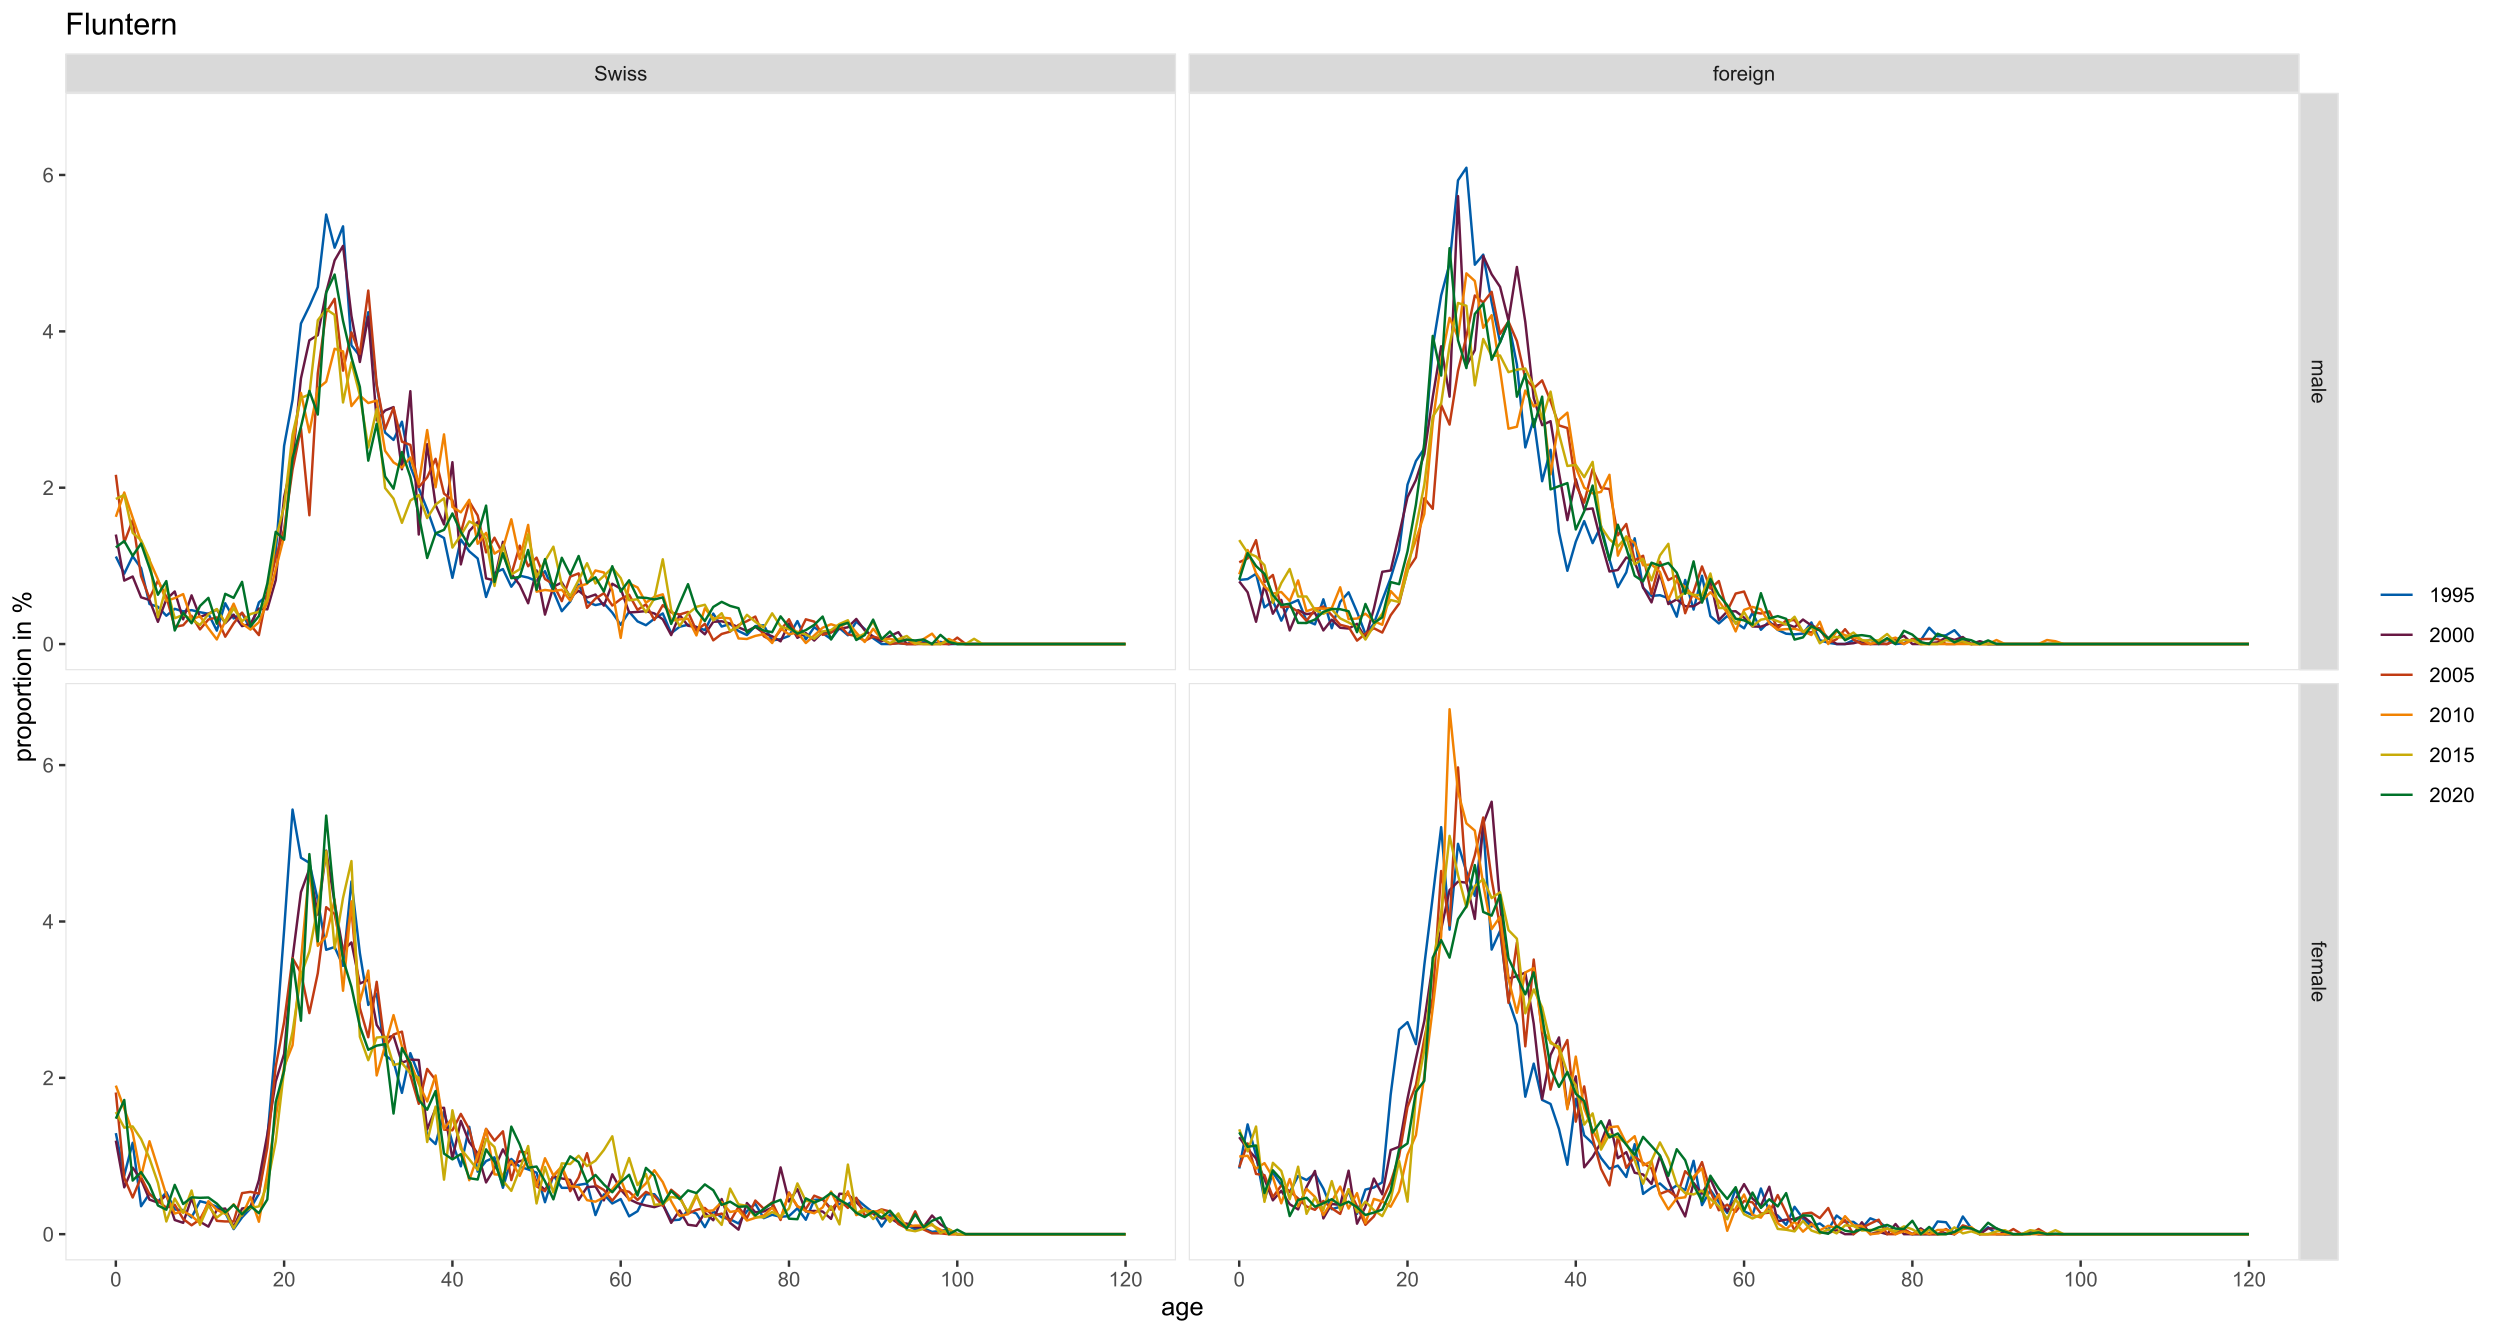 <?xml version="1.0" encoding="UTF-8"?>
<svg xmlns="http://www.w3.org/2000/svg" xmlns:xlink="http://www.w3.org/1999/xlink" width="1080pt" height="576pt" viewBox="0 0 1080 576" version="1.1">
<defs>
<g>
<symbol overflow="visible" id="glyph0-0">
<path style="stroke:none;" d="M 1.102 0 L 1.102 -5.5 L 5.5 -5.5 L 5.5 0 Z M 1.238 -0.137 L 5.363 -0.137 L 5.363 -5.363 L 1.238 -5.363 Z M 1.238 -0.137 "/>
</symbol>
<symbol overflow="visible" id="glyph0-1">
<path style="stroke:none;" d="M 0.395 -2.023 L 1.18 -2.094 C 1.215 -1.773 1.305 -1.516 1.441 -1.316 C 1.574 -1.113 1.785 -0.949 2.074 -0.828 C 2.359 -0.699 2.68 -0.637 3.043 -0.641 C 3.355 -0.637 3.637 -0.684 3.883 -0.781 C 4.125 -0.875 4.305 -1.008 4.426 -1.172 C 4.543 -1.336 4.605 -1.516 4.605 -1.711 C 4.605 -1.906 4.547 -2.078 4.434 -2.227 C 4.316 -2.375 4.129 -2.5 3.867 -2.602 C 3.695 -2.664 3.32 -2.766 2.746 -2.906 C 2.164 -3.047 1.758 -3.176 1.531 -3.301 C 1.227 -3.453 1.004 -3.648 0.855 -3.887 C 0.707 -4.117 0.633 -4.379 0.637 -4.672 C 0.633 -4.984 0.723 -5.281 0.906 -5.562 C 1.082 -5.836 1.344 -6.047 1.695 -6.191 C 2.039 -6.332 2.426 -6.402 2.852 -6.406 C 3.316 -6.402 3.73 -6.328 4.09 -6.18 C 4.445 -6.027 4.719 -5.805 4.91 -5.516 C 5.102 -5.219 5.203 -4.891 5.219 -4.523 L 4.422 -4.465 C 4.375 -4.863 4.23 -5.164 3.984 -5.367 C 3.734 -5.57 3.367 -5.672 2.887 -5.672 C 2.383 -5.672 2.016 -5.578 1.785 -5.395 C 1.555 -5.207 1.441 -4.984 1.441 -4.727 C 1.441 -4.496 1.52 -4.309 1.684 -4.168 C 1.84 -4.02 2.262 -3.871 2.941 -3.719 C 3.617 -3.562 4.082 -3.43 4.336 -3.316 C 4.703 -3.145 4.973 -2.93 5.148 -2.672 C 5.32 -2.414 5.406 -2.113 5.41 -1.777 C 5.406 -1.441 5.312 -1.129 5.121 -0.832 C 4.93 -0.535 4.652 -0.301 4.293 -0.137 C 3.93 0.027 3.527 0.105 3.082 0.109 C 2.512 0.105 2.031 0.023 1.648 -0.141 C 1.258 -0.305 0.957 -0.555 0.742 -0.891 C 0.52 -1.223 0.402 -1.598 0.395 -2.023 Z M 0.395 -2.023 "/>
</symbol>
<symbol overflow="visible" id="glyph0-2">
<path style="stroke:none;" d="M 1.422 0 L 0.027 -4.562 L 0.824 -4.562 L 1.551 -1.93 L 1.82 -0.949 C 1.832 -0.996 1.91 -1.309 2.059 -1.891 L 2.785 -4.562 L 3.578 -4.562 L 4.262 -1.918 L 4.492 -1.043 L 4.754 -1.926 L 5.535 -4.562 L 6.285 -4.562 L 4.859 0 L 4.055 0 L 3.332 -2.734 L 3.152 -3.512 L 2.23 0 Z M 1.422 0 "/>
</symbol>
<symbol overflow="visible" id="glyph0-3">
<path style="stroke:none;" d="M 0.586 -5.41 L 0.586 -6.301 L 1.359 -6.301 L 1.359 -5.41 Z M 0.586 0 L 0.586 -4.562 L 1.359 -4.562 L 1.359 0 Z M 0.586 0 "/>
</symbol>
<symbol overflow="visible" id="glyph0-4">
<path style="stroke:none;" d="M 0.27 -1.363 L 1.035 -1.484 C 1.078 -1.172 1.199 -0.938 1.395 -0.777 C 1.59 -0.609 1.863 -0.527 2.219 -0.531 C 2.57 -0.527 2.832 -0.602 3.008 -0.75 C 3.176 -0.895 3.262 -1.062 3.266 -1.258 C 3.262 -1.43 3.188 -1.566 3.039 -1.672 C 2.93 -1.734 2.664 -1.824 2.246 -1.934 C 1.676 -2.074 1.285 -2.195 1.066 -2.305 C 0.848 -2.406 0.68 -2.551 0.566 -2.738 C 0.453 -2.918 0.398 -3.125 0.398 -3.352 C 0.398 -3.555 0.445 -3.742 0.539 -3.914 C 0.633 -4.086 0.758 -4.23 0.918 -4.348 C 1.039 -4.434 1.203 -4.508 1.41 -4.574 C 1.617 -4.633 1.84 -4.664 2.078 -4.668 C 2.434 -4.664 2.75 -4.613 3.023 -4.512 C 3.293 -4.406 3.492 -4.266 3.621 -4.09 C 3.75 -3.914 3.84 -3.68 3.891 -3.387 L 3.133 -3.281 C 3.098 -3.516 2.996 -3.699 2.832 -3.832 C 2.664 -3.965 2.434 -4.031 2.137 -4.031 C 1.777 -4.031 1.523 -3.973 1.375 -3.855 C 1.223 -3.738 1.148 -3.598 1.148 -3.441 C 1.148 -3.34 1.18 -3.25 1.242 -3.172 C 1.305 -3.086 1.402 -3.02 1.539 -2.965 C 1.613 -2.934 1.84 -2.867 2.223 -2.766 C 2.766 -2.617 3.148 -2.496 3.367 -2.406 C 3.582 -2.312 3.75 -2.176 3.875 -2 C 3.996 -1.82 4.059 -1.602 4.062 -1.34 C 4.059 -1.078 3.984 -0.836 3.836 -0.609 C 3.684 -0.383 3.465 -0.207 3.184 -0.082 C 2.895 0.039 2.574 0.098 2.223 0.102 C 1.625 0.098 1.172 -0.02 0.863 -0.266 C 0.551 -0.508 0.355 -0.875 0.27 -1.363 Z M 0.27 -1.363 "/>
</symbol>
<symbol overflow="visible" id="glyph0-5">
<path style="stroke:none;" d="M 0.766 0 L 0.766 -3.961 L 0.082 -3.961 L 0.082 -4.562 L 0.766 -4.562 L 0.766 -5.047 C 0.762 -5.352 0.789 -5.582 0.848 -5.73 C 0.918 -5.93 1.047 -6.09 1.238 -6.219 C 1.422 -6.34 1.688 -6.402 2.027 -6.406 C 2.246 -6.402 2.484 -6.379 2.75 -6.328 L 2.633 -5.656 C 2.469 -5.68 2.32 -5.695 2.18 -5.699 C 1.945 -5.695 1.777 -5.645 1.68 -5.547 C 1.582 -5.445 1.535 -5.258 1.535 -4.984 L 1.535 -4.562 L 2.422 -4.562 L 2.422 -3.961 L 1.535 -3.961 L 1.535 0 Z M 0.766 0 "/>
</symbol>
<symbol overflow="visible" id="glyph0-6">
<path style="stroke:none;" d="M 0.293 -2.281 C 0.293 -3.125 0.527 -3.754 0.996 -4.16 C 1.387 -4.496 1.863 -4.664 2.434 -4.668 C 3.059 -4.664 3.57 -4.457 3.969 -4.051 C 4.363 -3.637 4.562 -3.07 4.566 -2.348 C 4.562 -1.758 4.477 -1.297 4.301 -0.961 C 4.125 -0.625 3.867 -0.363 3.535 -0.176 C 3.195 0.008 2.828 0.098 2.434 0.102 C 1.789 0.098 1.273 -0.102 0.883 -0.512 C 0.488 -0.918 0.293 -1.508 0.293 -2.281 Z M 1.086 -2.281 C 1.082 -1.695 1.211 -1.258 1.469 -0.969 C 1.723 -0.672 2.043 -0.527 2.434 -0.531 C 2.812 -0.527 3.133 -0.672 3.391 -0.969 C 3.645 -1.258 3.773 -1.707 3.773 -2.309 C 3.773 -2.871 3.645 -3.297 3.387 -3.59 C 3.129 -3.879 2.809 -4.023 2.434 -4.027 C 2.043 -4.023 1.723 -3.879 1.469 -3.594 C 1.211 -3.301 1.082 -2.863 1.086 -2.281 Z M 1.086 -2.281 "/>
</symbol>
<symbol overflow="visible" id="glyph0-7">
<path style="stroke:none;" d="M 0.57 0 L 0.57 -4.562 L 1.266 -4.562 L 1.266 -3.871 C 1.445 -4.191 1.609 -4.406 1.758 -4.512 C 1.906 -4.613 2.07 -4.664 2.258 -4.668 C 2.516 -4.664 2.781 -4.582 3.051 -4.418 L 2.785 -3.699 C 2.59 -3.809 2.402 -3.867 2.219 -3.867 C 2.047 -3.867 1.895 -3.816 1.762 -3.715 C 1.625 -3.613 1.527 -3.473 1.473 -3.293 C 1.383 -3.016 1.34 -2.715 1.344 -2.391 L 1.344 0 Z M 0.57 0 "/>
</symbol>
<symbol overflow="visible" id="glyph0-8">
<path style="stroke:none;" d="M 3.703 -1.469 L 4.504 -1.371 C 4.375 -0.902 4.141 -0.539 3.801 -0.285 C 3.461 -0.027 3.027 0.098 2.496 0.102 C 1.828 0.098 1.297 -0.102 0.906 -0.512 C 0.512 -0.918 0.316 -1.496 0.32 -2.242 C 0.316 -3.008 0.516 -3.605 0.914 -4.031 C 1.309 -4.453 1.82 -4.664 2.453 -4.668 C 3.059 -4.664 3.555 -4.457 3.945 -4.043 C 4.328 -3.629 4.523 -3.043 4.527 -2.289 C 4.523 -2.242 4.523 -2.176 4.523 -2.086 L 1.121 -2.086 C 1.145 -1.582 1.289 -1.195 1.547 -0.93 C 1.801 -0.66 2.117 -0.527 2.5 -0.531 C 2.781 -0.527 3.023 -0.602 3.227 -0.754 C 3.426 -0.902 3.586 -1.141 3.703 -1.469 Z M 1.164 -2.719 L 3.711 -2.719 C 3.672 -3.102 3.578 -3.387 3.422 -3.582 C 3.172 -3.879 2.852 -4.031 2.461 -4.031 C 2.105 -4.031 1.805 -3.91 1.566 -3.672 C 1.32 -3.434 1.188 -3.117 1.164 -2.719 Z M 1.164 -2.719 "/>
</symbol>
<symbol overflow="visible" id="glyph0-9">
<path style="stroke:none;" d="M 0.438 0.379 L 1.191 0.488 C 1.219 0.719 1.309 0.891 1.453 0.996 C 1.645 1.137 1.906 1.207 2.238 1.211 C 2.598 1.207 2.871 1.137 3.066 0.996 C 3.258 0.852 3.391 0.648 3.465 0.395 C 3.5 0.234 3.52 -0.094 3.52 -0.598 C 3.18 -0.199 2.758 0 2.258 0 C 1.625 0 1.141 -0.227 0.801 -0.68 C 0.453 -1.133 0.281 -1.676 0.285 -2.309 C 0.281 -2.742 0.359 -3.141 0.52 -3.512 C 0.676 -3.879 0.906 -4.164 1.207 -4.367 C 1.504 -4.562 1.855 -4.664 2.262 -4.668 C 2.797 -4.664 3.238 -4.445 3.594 -4.012 L 3.594 -4.562 L 4.305 -4.562 L 4.305 -0.617 C 4.301 0.094 4.227 0.594 4.086 0.891 C 3.938 1.188 3.711 1.422 3.398 1.594 C 3.086 1.766 2.699 1.852 2.242 1.852 C 1.695 1.852 1.254 1.727 0.922 1.484 C 0.586 1.234 0.426 0.867 0.438 0.379 Z M 1.078 -2.363 C 1.078 -1.762 1.195 -1.324 1.434 -1.051 C 1.672 -0.773 1.969 -0.637 2.328 -0.641 C 2.68 -0.637 2.98 -0.773 3.223 -1.051 C 3.461 -1.32 3.578 -1.75 3.582 -2.336 C 3.578 -2.895 3.457 -3.316 3.211 -3.602 C 2.961 -3.883 2.66 -4.023 2.316 -4.027 C 1.969 -4.023 1.676 -3.883 1.438 -3.605 C 1.195 -3.324 1.078 -2.91 1.078 -2.363 Z M 1.078 -2.363 "/>
</symbol>
<symbol overflow="visible" id="glyph0-10">
<path style="stroke:none;" d="M 0.578 0 L 0.578 -4.562 L 1.277 -4.562 L 1.277 -3.914 C 1.609 -4.414 2.09 -4.664 2.727 -4.668 C 3 -4.664 3.254 -4.613 3.484 -4.52 C 3.715 -4.418 3.887 -4.289 4.004 -4.129 C 4.113 -3.969 4.195 -3.777 4.246 -3.559 C 4.273 -3.41 4.289 -3.16 4.289 -2.805 L 4.289 0 L 3.516 0 L 3.516 -2.777 C 3.516 -3.09 3.484 -3.324 3.426 -3.484 C 3.363 -3.637 3.258 -3.762 3.105 -3.855 C 2.949 -3.949 2.77 -3.996 2.566 -3.996 C 2.234 -3.996 1.949 -3.891 1.711 -3.68 C 1.469 -3.469 1.348 -3.07 1.352 -2.492 L 1.352 0 Z M 0.578 0 "/>
</symbol>
<symbol overflow="visible" id="glyph0-11">
<path style="stroke:none;" d="M 0.367 -3.105 C 0.363 -3.848 0.438 -4.445 0.594 -4.902 C 0.742 -5.355 0.973 -5.707 1.277 -5.953 C 1.578 -6.199 1.957 -6.32 2.418 -6.324 C 2.754 -6.32 3.051 -6.254 3.309 -6.121 C 3.562 -5.984 3.773 -5.789 3.938 -5.531 C 4.102 -5.273 4.23 -4.961 4.328 -4.594 C 4.422 -4.227 4.469 -3.73 4.473 -3.105 C 4.469 -2.367 4.395 -1.77 4.242 -1.316 C 4.09 -0.859 3.863 -0.508 3.562 -0.262 C 3.258 -0.016 2.875 0.105 2.418 0.109 C 1.809 0.105 1.332 -0.109 0.988 -0.547 C 0.57 -1.066 0.363 -1.922 0.367 -3.105 Z M 1.16 -3.105 C 1.16 -2.07 1.281 -1.379 1.523 -1.039 C 1.766 -0.695 2.062 -0.527 2.418 -0.527 C 2.773 -0.527 3.074 -0.699 3.316 -1.043 C 3.559 -1.387 3.68 -2.074 3.68 -3.105 C 3.68 -4.145 3.559 -4.832 3.316 -5.172 C 3.074 -5.512 2.77 -5.684 2.41 -5.684 C 2.051 -5.684 1.77 -5.531 1.559 -5.234 C 1.293 -4.844 1.16 -4.137 1.16 -3.105 Z M 1.16 -3.105 "/>
</symbol>
<symbol overflow="visible" id="glyph0-12">
<path style="stroke:none;" d="M 4.43 -0.742 L 4.43 0 L 0.266 0 C 0.258 -0.188 0.289 -0.367 0.355 -0.539 C 0.461 -0.82 0.629 -1.098 0.863 -1.375 C 1.094 -1.648 1.434 -1.965 1.879 -2.328 C 2.562 -2.887 3.023 -3.332 3.266 -3.664 C 3.5 -3.988 3.621 -4.301 3.625 -4.594 C 3.621 -4.898 3.512 -5.156 3.297 -5.367 C 3.074 -5.578 2.789 -5.684 2.441 -5.684 C 2.066 -5.684 1.77 -5.57 1.547 -5.348 C 1.32 -5.125 1.207 -4.816 1.207 -4.422 L 0.414 -4.504 C 0.465 -5.094 0.668 -5.543 1.027 -5.855 C 1.379 -6.164 1.855 -6.32 2.457 -6.324 C 3.059 -6.32 3.539 -6.152 3.891 -5.82 C 4.242 -5.484 4.418 -5.07 4.422 -4.578 C 4.418 -4.32 4.367 -4.074 4.266 -3.832 C 4.164 -3.59 3.992 -3.332 3.754 -3.062 C 3.512 -2.793 3.113 -2.426 2.562 -1.957 C 2.094 -1.566 1.797 -1.301 1.664 -1.16 C 1.531 -1.02 1.422 -0.879 1.34 -0.742 Z M 4.43 -0.742 "/>
</symbol>
<symbol overflow="visible" id="glyph0-13">
<path style="stroke:none;" d="M 2.844 0 L 2.844 -1.508 L 0.113 -1.508 L 0.113 -2.219 L 2.988 -6.301 L 3.617 -6.301 L 3.617 -2.219 L 4.469 -2.219 L 4.469 -1.508 L 3.617 -1.508 L 3.617 0 Z M 2.844 -2.219 L 2.844 -5.059 L 0.871 -2.219 Z M 2.844 -2.219 "/>
</symbol>
<symbol overflow="visible" id="glyph0-14">
<path style="stroke:none;" d="M 4.379 -4.758 L 3.609 -4.695 C 3.539 -4.996 3.441 -5.219 3.316 -5.359 C 3.105 -5.574 2.848 -5.684 2.543 -5.688 C 2.297 -5.684 2.078 -5.617 1.895 -5.484 C 1.648 -5.305 1.457 -5.043 1.32 -4.703 C 1.176 -4.363 1.105 -3.879 1.102 -3.25 C 1.285 -3.531 1.512 -3.742 1.781 -3.879 C 2.051 -4.016 2.332 -4.082 2.629 -4.086 C 3.141 -4.082 3.578 -3.895 3.945 -3.516 C 4.305 -3.137 4.488 -2.645 4.492 -2.047 C 4.488 -1.648 4.402 -1.281 4.234 -0.941 C 4.062 -0.602 3.828 -0.34 3.531 -0.16 C 3.23 0.02 2.895 0.105 2.52 0.109 C 1.871 0.105 1.344 -0.129 0.941 -0.602 C 0.531 -1.074 0.328 -1.855 0.332 -2.949 C 0.328 -4.16 0.551 -5.047 1.004 -5.602 C 1.395 -6.082 1.926 -6.32 2.59 -6.324 C 3.086 -6.32 3.492 -6.184 3.809 -5.906 C 4.125 -5.629 4.312 -5.246 4.379 -4.758 Z M 1.219 -2.039 C 1.219 -1.773 1.273 -1.516 1.387 -1.273 C 1.5 -1.027 1.66 -0.844 1.863 -0.719 C 2.066 -0.59 2.277 -0.527 2.504 -0.527 C 2.828 -0.527 3.109 -0.656 3.348 -0.922 C 3.578 -1.184 3.695 -1.543 3.699 -2 C 3.695 -2.43 3.582 -2.773 3.352 -3.027 C 3.117 -3.273 2.824 -3.398 2.477 -3.402 C 2.121 -3.398 1.824 -3.273 1.582 -3.027 C 1.34 -2.773 1.219 -2.445 1.219 -2.039 Z M 1.219 -2.039 "/>
</symbol>
<symbol overflow="visible" id="glyph0-15">
<path style="stroke:none;" d="M 1.555 -3.418 C 1.23 -3.531 0.992 -3.699 0.84 -3.918 C 0.684 -4.133 0.609 -4.395 0.609 -4.699 C 0.609 -5.156 0.773 -5.539 1.102 -5.855 C 1.43 -6.164 1.867 -6.32 2.418 -6.324 C 2.969 -6.32 3.41 -6.16 3.746 -5.844 C 4.078 -5.523 4.246 -5.137 4.25 -4.68 C 4.246 -4.387 4.172 -4.133 4.02 -3.918 C 3.863 -3.699 3.629 -3.531 3.32 -3.418 C 3.707 -3.285 4 -3.082 4.203 -2.805 C 4.402 -2.52 4.504 -2.184 4.508 -1.801 C 4.504 -1.258 4.312 -0.805 3.934 -0.441 C 3.551 -0.074 3.051 0.105 2.434 0.109 C 1.809 0.105 1.309 -0.074 0.926 -0.441 C 0.543 -0.809 0.352 -1.27 0.355 -1.82 C 0.352 -2.23 0.457 -2.574 0.668 -2.852 C 0.875 -3.125 1.168 -3.312 1.555 -3.418 Z M 1.402 -4.727 C 1.398 -4.426 1.496 -4.184 1.688 -3.996 C 1.879 -3.805 2.129 -3.707 2.438 -3.711 C 2.734 -3.707 2.977 -3.801 3.168 -3.992 C 3.355 -4.176 3.449 -4.406 3.453 -4.684 C 3.449 -4.965 3.352 -5.203 3.16 -5.398 C 2.961 -5.586 2.719 -5.684 2.43 -5.688 C 2.129 -5.684 1.883 -5.59 1.691 -5.402 C 1.496 -5.215 1.398 -4.988 1.402 -4.727 Z M 1.152 -1.816 C 1.148 -1.598 1.199 -1.383 1.309 -1.176 C 1.41 -0.969 1.566 -0.809 1.773 -0.695 C 1.98 -0.582 2.203 -0.527 2.441 -0.527 C 2.809 -0.527 3.113 -0.645 3.355 -0.883 C 3.594 -1.121 3.715 -1.426 3.719 -1.793 C 3.715 -2.164 3.59 -2.469 3.344 -2.715 C 3.094 -2.957 2.785 -3.082 2.414 -3.082 C 2.051 -3.082 1.75 -2.961 1.512 -2.719 C 1.27 -2.477 1.148 -2.176 1.152 -1.816 Z M 1.152 -1.816 "/>
</symbol>
<symbol overflow="visible" id="glyph0-16">
<path style="stroke:none;" d="M 3.277 0 L 2.504 0 L 2.504 -4.93 C 2.316 -4.75 2.074 -4.574 1.773 -4.395 C 1.469 -4.215 1.195 -4.082 0.957 -3.996 L 0.957 -4.742 C 1.387 -4.941 1.766 -5.188 2.09 -5.48 C 2.414 -5.77 2.645 -6.051 2.781 -6.324 L 3.277 -6.324 Z M 3.277 0 "/>
</symbol>
<symbol overflow="visible" id="glyph0-17">
<path style="stroke:none;" d="M 0.48 -1.457 L 1.227 -1.527 C 1.285 -1.172 1.406 -0.918 1.586 -0.762 C 1.762 -0.605 1.988 -0.527 2.27 -0.527 C 2.504 -0.527 2.715 -0.582 2.895 -0.691 C 3.074 -0.801 3.219 -0.945 3.336 -1.129 C 3.445 -1.309 3.543 -1.555 3.621 -1.863 C 3.699 -2.172 3.738 -2.484 3.738 -2.809 C 3.738 -2.84 3.734 -2.895 3.734 -2.965 C 3.578 -2.715 3.367 -2.512 3.102 -2.363 C 2.828 -2.207 2.539 -2.133 2.23 -2.137 C 1.707 -2.133 1.266 -2.32 0.906 -2.703 C 0.543 -3.078 0.363 -3.578 0.367 -4.199 C 0.363 -4.836 0.551 -5.348 0.93 -5.738 C 1.305 -6.125 1.777 -6.32 2.348 -6.324 C 2.754 -6.32 3.129 -6.211 3.469 -5.992 C 3.809 -5.77 4.066 -5.457 4.242 -5.051 C 4.418 -4.641 4.504 -4.047 4.508 -3.277 C 4.504 -2.469 4.418 -1.828 4.246 -1.355 C 4.07 -0.875 3.809 -0.512 3.465 -0.266 C 3.117 -0.016 2.715 0.105 2.25 0.109 C 1.758 0.105 1.355 -0.027 1.043 -0.301 C 0.73 -0.574 0.543 -0.961 0.48 -1.457 Z M 3.648 -4.238 C 3.645 -4.676 3.527 -5.027 3.293 -5.293 C 3.055 -5.551 2.77 -5.684 2.441 -5.684 C 2.094 -5.684 1.793 -5.543 1.543 -5.262 C 1.285 -4.98 1.16 -4.617 1.16 -4.172 C 1.16 -3.77 1.281 -3.441 1.523 -3.195 C 1.766 -2.941 2.062 -2.816 2.418 -2.82 C 2.773 -2.816 3.066 -2.941 3.301 -3.195 C 3.527 -3.441 3.645 -3.789 3.648 -4.238 Z M 3.648 -4.238 "/>
</symbol>
<symbol overflow="visible" id="glyph0-18">
<path style="stroke:none;" d="M 0.367 -1.648 L 1.176 -1.719 C 1.234 -1.32 1.375 -1.023 1.594 -0.824 C 1.812 -0.625 2.078 -0.527 2.391 -0.527 C 2.762 -0.527 3.074 -0.668 3.336 -0.949 C 3.59 -1.23 3.719 -1.602 3.723 -2.066 C 3.719 -2.504 3.594 -2.852 3.348 -3.109 C 3.098 -3.363 2.773 -3.492 2.375 -3.492 C 2.125 -3.492 1.902 -3.434 1.703 -3.32 C 1.5 -3.207 1.344 -3.062 1.23 -2.883 L 0.504 -2.977 L 1.113 -6.215 L 4.246 -6.215 L 4.246 -5.473 L 1.73 -5.473 L 1.391 -3.781 C 1.766 -4.039 2.164 -4.172 2.582 -4.176 C 3.129 -4.172 3.594 -3.98 3.973 -3.605 C 4.352 -3.223 4.539 -2.734 4.543 -2.137 C 4.539 -1.562 4.375 -1.07 4.043 -0.656 C 3.637 -0.148 3.086 0.105 2.391 0.109 C 1.816 0.105 1.348 -0.051 0.984 -0.371 C 0.621 -0.691 0.414 -1.117 0.367 -1.648 Z M 0.367 -1.648 "/>
</symbol>
<symbol overflow="visible" id="glyph1-0">
<path style="stroke:none;" d="M 0 1.102 L 5.5 1.102 L 5.5 5.5 L 0 5.5 Z M 0.137 1.238 L 0.137 5.363 L 5.363 5.363 L 5.363 1.238 Z M 0.137 1.238 "/>
</symbol>
<symbol overflow="visible" id="glyph1-1">
<path style="stroke:none;" d="M 0 0.578 L 4.562 0.578 L 4.562 1.273 L 3.922 1.273 C 4.141 1.414 4.32 1.605 4.461 1.844 C 4.594 2.078 4.664 2.348 4.668 2.656 C 4.664 2.992 4.594 3.27 4.457 3.488 C 4.312 3.699 4.117 3.852 3.867 3.945 C 4.398 4.301 4.664 4.773 4.668 5.355 C 4.664 5.805 4.539 6.148 4.289 6.395 C 4.039 6.637 3.652 6.762 3.133 6.762 L 0 6.762 L 0 5.996 L 2.875 5.996 C 3.184 5.992 3.406 5.969 3.543 5.918 C 3.676 5.867 3.785 5.773 3.871 5.645 C 3.953 5.512 3.996 5.359 3.996 5.184 C 3.996 4.859 3.887 4.594 3.676 4.383 C 3.457 4.172 3.117 4.066 2.652 4.066 L 0 4.066 L 0 3.293 L 2.965 3.293 C 3.309 3.293 3.566 3.227 3.738 3.102 C 3.91 2.973 3.996 2.77 3.996 2.484 C 3.996 2.266 3.938 2.062 3.824 1.879 C 3.707 1.691 3.539 1.559 3.32 1.477 C 3.098 1.391 2.781 1.348 2.367 1.352 L 0 1.352 Z M 0 0.578 "/>
</symbol>
<symbol overflow="visible" id="glyph1-2">
<path style="stroke:none;" d="M 0.562 3.559 C 0.32 3.27 0.148 2.996 0.047 2.73 C -0.051 2.465 -0.098 2.18 -0.102 1.879 C -0.098 1.375 0.02 0.988 0.266 0.719 C 0.508 0.449 0.82 0.316 1.203 0.316 C 1.422 0.316 1.629 0.367 1.816 0.469 C 2 0.57 2.148 0.703 2.262 0.867 C 2.371 1.031 2.453 1.215 2.516 1.426 C 2.551 1.574 2.59 1.805 2.629 2.113 C 2.703 2.734 2.793 3.195 2.895 3.492 C 3 3.492 3.066 3.492 3.098 3.496 C 3.41 3.492 3.633 3.418 3.766 3.277 C 3.938 3.074 4.023 2.781 4.027 2.398 C 4.023 2.031 3.961 1.762 3.836 1.59 C 3.707 1.414 3.48 1.289 3.16 1.207 L 3.262 0.449 C 3.582 0.516 3.844 0.629 4.043 0.789 C 4.242 0.945 4.395 1.172 4.504 1.473 C 4.609 1.77 4.664 2.117 4.668 2.508 C 4.664 2.898 4.617 3.215 4.527 3.457 C 4.434 3.699 4.32 3.879 4.184 3.996 C 4.043 4.109 3.867 4.188 3.656 4.238 C 3.523 4.258 3.285 4.27 2.945 4.273 L 1.914 4.273 C 1.191 4.27 0.734 4.289 0.547 4.324 C 0.352 4.355 0.172 4.418 0 4.52 L 0 3.711 C 0.16 3.629 0.348 3.578 0.562 3.559 Z M 2.289 3.492 C 2.172 3.211 2.074 2.789 2 2.23 C 1.949 1.91 1.898 1.684 1.844 1.555 C 1.785 1.422 1.699 1.32 1.59 1.25 C 1.477 1.176 1.355 1.141 1.227 1.145 C 1.016 1.141 0.844 1.219 0.707 1.379 C 0.57 1.531 0.504 1.762 0.504 2.062 C 0.504 2.359 0.566 2.621 0.699 2.855 C 0.824 3.086 1.004 3.258 1.234 3.367 C 1.406 3.449 1.664 3.492 2.008 3.492 Z M 2.289 3.492 "/>
</symbol>
<symbol overflow="visible" id="glyph1-3">
<path style="stroke:none;" d="M 0 0.562 L 6.301 0.562 L 6.301 1.336 L 0 1.336 Z M 0 0.562 "/>
</symbol>
<symbol overflow="visible" id="glyph1-4">
<path style="stroke:none;" d="M 1.469 3.703 L 1.371 4.504 C 0.902 4.375 0.539 4.141 0.285 3.801 C 0.027 3.461 -0.098 3.027 -0.102 2.496 C -0.098 1.828 0.102 1.297 0.512 0.906 C 0.918 0.512 1.496 0.316 2.242 0.32 C 3.008 0.316 3.605 0.516 4.031 0.914 C 4.453 1.309 4.664 1.82 4.668 2.453 C 4.664 3.059 4.457 3.555 4.043 3.945 C 3.629 4.328 3.043 4.523 2.289 4.527 C 2.242 4.523 2.176 4.523 2.086 4.523 L 2.086 1.121 C 1.582 1.145 1.195 1.289 0.93 1.547 C 0.66 1.801 0.527 2.117 0.531 2.5 C 0.527 2.781 0.602 3.023 0.754 3.227 C 0.902 3.426 1.141 3.586 1.469 3.703 Z M 2.719 1.164 L 2.719 3.711 C 3.102 3.672 3.387 3.578 3.582 3.422 C 3.879 3.172 4.031 2.852 4.031 2.461 C 4.031 2.105 3.91 1.805 3.672 1.566 C 3.434 1.32 3.117 1.188 2.719 1.164 Z M 2.719 1.164 "/>
</symbol>
<symbol overflow="visible" id="glyph1-5">
<path style="stroke:none;" d="M 0 0.766 L 3.961 0.766 L 3.961 0.082 L 4.562 0.082 L 4.562 0.766 L 5.047 0.766 C 5.352 0.762 5.582 0.789 5.73 0.848 C 5.93 0.918 6.09 1.047 6.219 1.238 C 6.34 1.422 6.402 1.688 6.406 2.027 C 6.402 2.246 6.379 2.484 6.328 2.75 L 5.656 2.633 C 5.68 2.469 5.695 2.32 5.699 2.18 C 5.695 1.941 5.645 1.773 5.547 1.68 C 5.445 1.582 5.258 1.535 4.984 1.535 L 4.562 1.535 L 4.562 2.422 L 3.961 2.422 L 3.961 1.535 L 0 1.535 Z M 0 0.766 "/>
</symbol>
<symbol overflow="visible" id="glyph2-0">
<path style="stroke:none;" d="M 1.375 0 L 1.375 -6.875 L 6.875 -6.875 L 6.875 0 Z M 1.547 -0.172 L 6.703 -0.172 L 6.703 -6.703 L 1.547 -6.703 Z M 1.547 -0.172 "/>
</symbol>
<symbol overflow="visible" id="glyph2-1">
<path style="stroke:none;" d="M 4.445 -0.703 C 4.086 -0.398 3.742 -0.184 3.414 -0.059 C 3.082 0.066 2.727 0.129 2.348 0.129 C 1.719 0.129 1.238 -0.023 0.902 -0.328 C 0.566 -0.633 0.398 -1.023 0.398 -1.504 C 0.398 -1.781 0.461 -2.035 0.586 -2.27 C 0.711 -2.496 0.875 -2.684 1.086 -2.824 C 1.289 -2.965 1.523 -3.07 1.781 -3.141 C 1.969 -3.191 2.254 -3.238 2.641 -3.289 C 3.418 -3.375 3.992 -3.488 4.367 -3.621 C 4.367 -3.754 4.371 -3.836 4.371 -3.871 C 4.371 -4.266 4.277 -4.543 4.098 -4.703 C 3.848 -4.918 3.48 -5.027 2.996 -5.031 C 2.539 -5.027 2.203 -4.949 1.988 -4.793 C 1.77 -4.633 1.609 -4.352 1.508 -3.949 L 0.562 -4.078 C 0.648 -4.48 0.789 -4.805 0.988 -5.055 C 1.184 -5.301 1.469 -5.492 1.844 -5.629 C 2.215 -5.762 2.645 -5.828 3.137 -5.832 C 3.621 -5.828 4.02 -5.773 4.324 -5.66 C 4.629 -5.543 4.852 -5.398 4.996 -5.227 C 5.137 -5.055 5.238 -4.836 5.297 -4.57 C 5.328 -4.406 5.344 -4.109 5.344 -3.68 L 5.344 -2.391 C 5.344 -1.492 5.363 -0.922 5.406 -0.684 C 5.445 -0.445 5.527 -0.219 5.648 0 L 4.641 0 C 4.539 -0.199 4.473 -0.434 4.445 -0.703 Z M 4.367 -2.863 C 4.012 -2.719 3.488 -2.598 2.789 -2.496 C 2.391 -2.438 2.105 -2.371 1.941 -2.301 C 1.773 -2.227 1.648 -2.121 1.562 -1.988 C 1.473 -1.848 1.43 -1.695 1.43 -1.531 C 1.43 -1.27 1.527 -1.055 1.723 -0.887 C 1.918 -0.711 2.203 -0.625 2.578 -0.629 C 2.949 -0.625 3.277 -0.707 3.57 -0.871 C 3.859 -1.031 4.074 -1.254 4.211 -1.543 C 4.312 -1.754 4.363 -2.078 4.367 -2.508 Z M 4.367 -2.863 "/>
</symbol>
<symbol overflow="visible" id="glyph2-2">
<path style="stroke:none;" d="M 0.547 0.473 L 1.488 0.613 C 1.527 0.898 1.637 1.109 1.816 1.246 C 2.055 1.422 2.379 1.512 2.797 1.516 C 3.242 1.512 3.59 1.422 3.832 1.246 C 4.074 1.062 4.238 0.812 4.328 0.492 C 4.379 0.297 4.402 -0.113 4.398 -0.746 C 3.973 -0.246 3.445 0 2.82 0 C 2.031 0 1.426 -0.281 1 -0.848 C 0.566 -1.41 0.352 -2.09 0.355 -2.883 C 0.352 -3.426 0.449 -3.926 0.648 -4.391 C 0.844 -4.848 1.129 -5.203 1.504 -5.457 C 1.875 -5.703 2.316 -5.828 2.824 -5.832 C 3.496 -5.828 4.051 -5.559 4.492 -5.016 L 4.492 -5.703 L 5.383 -5.703 L 5.383 -0.773 C 5.379 0.113 5.289 0.742 5.109 1.113 C 4.93 1.484 4.641 1.777 4.25 1.992 C 3.855 2.207 3.375 2.312 2.805 2.316 C 2.121 2.312 1.57 2.16 1.152 1.855 C 0.734 1.547 0.531 1.086 0.547 0.473 Z M 1.348 -2.953 C 1.348 -2.203 1.496 -1.656 1.793 -1.316 C 2.09 -0.969 2.461 -0.797 2.91 -0.801 C 3.352 -0.797 3.723 -0.969 4.027 -1.312 C 4.324 -1.656 4.477 -2.191 4.48 -2.922 C 4.477 -3.617 4.32 -4.145 4.016 -4.5 C 3.703 -4.852 3.332 -5.027 2.895 -5.031 C 2.465 -5.027 2.098 -4.852 1.797 -4.508 C 1.496 -4.156 1.348 -3.641 1.348 -2.953 Z M 1.348 -2.953 "/>
</symbol>
<symbol overflow="visible" id="glyph2-3">
<path style="stroke:none;" d="M 4.629 -1.836 L 5.629 -1.715 C 5.469 -1.125 5.176 -0.672 4.75 -0.352 C 4.324 -0.031 3.781 0.129 3.121 0.129 C 2.281 0.129 1.617 -0.125 1.133 -0.641 C 0.641 -1.152 0.398 -1.875 0.402 -2.805 C 0.398 -3.762 0.645 -4.504 1.145 -5.035 C 1.637 -5.562 2.277 -5.828 3.066 -5.832 C 3.824 -5.828 4.449 -5.57 4.934 -5.051 C 5.418 -4.531 5.66 -3.801 5.66 -2.863 C 5.66 -2.805 5.656 -2.719 5.656 -2.605 L 1.402 -2.605 C 1.434 -1.977 1.613 -1.496 1.934 -1.164 C 2.25 -0.828 2.645 -0.66 3.125 -0.664 C 3.477 -0.66 3.781 -0.754 4.031 -0.945 C 4.281 -1.129 4.48 -1.426 4.629 -1.836 Z M 1.457 -3.398 L 4.641 -3.398 C 4.598 -3.879 4.473 -4.238 4.273 -4.48 C 3.961 -4.852 3.562 -5.039 3.078 -5.039 C 2.629 -5.039 2.258 -4.891 1.957 -4.594 C 1.652 -4.297 1.484 -3.898 1.457 -3.398 Z M 1.457 -3.398 "/>
</symbol>
<symbol overflow="visible" id="glyph3-0">
<path style="stroke:none;" d="M 0 -1.375 L -6.875 -1.375 L -6.875 -6.875 L 0 -6.875 Z M -0.172 -1.547 L -0.172 -6.703 L -6.703 -6.703 L -6.703 -1.547 Z M -0.172 -1.547 "/>
</symbol>
<symbol overflow="visible" id="glyph3-1">
<path style="stroke:none;" d="M 2.188 -0.727 L -5.703 -0.727 L -5.703 -1.605 L -4.961 -1.605 C -5.25 -1.812 -5.469 -2.047 -5.613 -2.309 C -5.758 -2.57 -5.828 -2.887 -5.832 -3.262 C -5.828 -3.746 -5.703 -4.176 -5.457 -4.551 C -5.203 -4.922 -4.852 -5.203 -4.395 -5.391 C -3.938 -5.578 -3.438 -5.672 -2.895 -5.676 C -2.309 -5.672 -1.781 -5.566 -1.316 -5.359 C -0.848 -5.148 -0.488 -4.844 -0.242 -4.449 C 0.008 -4.047 0.129 -3.629 0.129 -3.191 C 0.129 -2.867 0.062 -2.578 -0.074 -2.32 C -0.207 -2.062 -0.379 -1.852 -0.59 -1.691 L 2.188 -1.691 Z M -2.82 -1.602 C -2.082 -1.598 -1.539 -1.746 -1.191 -2.047 C -0.836 -2.34 -0.66 -2.699 -0.664 -3.125 C -0.66 -3.551 -0.844 -3.918 -1.211 -4.227 C -1.574 -4.531 -2.137 -4.688 -2.898 -4.688 C -3.625 -4.688 -4.168 -4.535 -4.531 -4.238 C -4.891 -3.938 -5.074 -3.582 -5.074 -3.168 C -5.074 -2.754 -4.879 -2.391 -4.496 -2.074 C -4.109 -1.758 -3.551 -1.598 -2.82 -1.602 Z M -2.82 -1.602 "/>
</symbol>
<symbol overflow="visible" id="glyph3-2">
<path style="stroke:none;" d="M 0 -0.715 L -5.703 -0.715 L -5.703 -1.586 L -4.84 -1.586 C -5.242 -1.805 -5.508 -2.008 -5.637 -2.199 C -5.766 -2.383 -5.828 -2.59 -5.832 -2.82 C -5.828 -3.141 -5.727 -3.473 -5.523 -3.812 L -4.625 -3.48 C -4.762 -3.242 -4.832 -3.004 -4.836 -2.773 C -4.832 -2.555 -4.77 -2.363 -4.645 -2.199 C -4.516 -2.027 -4.34 -1.91 -4.113 -1.844 C -3.77 -1.73 -3.391 -1.676 -2.984 -1.68 L 0 -1.68 Z M 0 -0.715 "/>
</symbol>
<symbol overflow="visible" id="glyph3-3">
<path style="stroke:none;" d="M -2.852 -0.367 C -3.906 -0.363 -4.688 -0.656 -5.199 -1.246 C -5.617 -1.734 -5.828 -2.332 -5.832 -3.039 C -5.828 -3.82 -5.574 -4.461 -5.062 -4.961 C -4.547 -5.457 -3.836 -5.707 -2.934 -5.711 C -2.195 -5.707 -1.617 -5.598 -1.199 -5.379 C -0.777 -5.156 -0.449 -4.832 -0.219 -4.414 C 0.016 -3.992 0.129 -3.535 0.129 -3.039 C 0.129 -2.238 -0.125 -1.594 -0.637 -1.105 C -1.148 -0.609 -1.887 -0.363 -2.852 -0.367 Z M -2.852 -1.359 C -2.121 -1.359 -1.574 -1.516 -1.211 -1.836 C -0.844 -2.152 -0.66 -2.555 -0.664 -3.039 C -0.66 -3.516 -0.844 -3.914 -1.211 -4.234 C -1.574 -4.551 -2.133 -4.711 -2.883 -4.715 C -3.586 -4.711 -4.117 -4.551 -4.484 -4.234 C -4.844 -3.91 -5.027 -3.512 -5.031 -3.039 C -5.027 -2.555 -4.848 -2.152 -4.488 -1.836 C -4.129 -1.516 -3.582 -1.359 -2.852 -1.359 Z M -2.852 -1.359 "/>
</symbol>
<symbol overflow="visible" id="glyph3-4">
<path style="stroke:none;" d="M -0.863 -2.836 L -0.012 -2.977 C 0.043 -2.703 0.07 -2.457 0.074 -2.246 C 0.07 -1.891 0.02 -1.621 -0.09 -1.43 C -0.199 -1.234 -0.348 -1.098 -0.527 -1.02 C -0.707 -0.941 -1.086 -0.902 -1.672 -0.902 L -4.953 -0.902 L -4.953 -0.195 L -5.703 -0.195 L -5.703 -0.902 L -7.117 -0.902 L -7.695 -1.863 L -5.703 -1.863 L -5.703 -2.836 L -4.953 -2.836 L -4.953 -1.863 L -1.617 -1.863 C -1.34 -1.863 -1.16 -1.879 -1.082 -1.914 C -1 -1.945 -0.938 -2 -0.895 -2.078 C -0.848 -2.152 -0.824 -2.262 -0.828 -2.41 C -0.824 -2.516 -0.836 -2.66 -0.863 -2.836 Z M -0.863 -2.836 "/>
</symbol>
<symbol overflow="visible" id="glyph3-5">
<path style="stroke:none;" d="M -6.762 -0.73 L -7.875 -0.73 L -7.875 -1.699 L -6.762 -1.699 Z M 0 -0.73 L -5.703 -0.73 L -5.703 -1.699 L 0 -1.695 Z M 0 -0.73 "/>
</symbol>
<symbol overflow="visible" id="glyph3-6">
<path style="stroke:none;" d="M 0 -0.727 L -5.703 -0.727 L -5.703 -1.594 L -4.895 -1.594 C -5.516 -2.012 -5.828 -2.617 -5.832 -3.41 C -5.828 -3.754 -5.766 -4.066 -5.645 -4.355 C -5.52 -4.641 -5.359 -4.859 -5.16 -5.004 C -4.957 -5.145 -4.719 -5.242 -4.445 -5.305 C -4.266 -5.336 -3.953 -5.355 -3.508 -5.359 L 0 -5.359 L 0 -4.395 L -3.469 -4.395 C -3.863 -4.395 -4.156 -4.355 -4.352 -4.281 C -4.543 -4.203 -4.699 -4.07 -4.82 -3.879 C -4.934 -3.688 -4.992 -3.461 -4.996 -3.207 C -4.992 -2.793 -4.859 -2.438 -4.602 -2.141 C -4.336 -1.836 -3.844 -1.688 -3.117 -1.691 L 0 -1.691 Z M 0 -0.727 "/>
</symbol>
<symbol overflow="visible" id="glyph3-7">
<path style="stroke:none;" d=""/>
</symbol>
<symbol overflow="visible" id="glyph3-8">
<path style="stroke:none;" d="M -5.984 -0.641 C -6.543 -0.637 -7.023 -0.777 -7.418 -1.062 C -7.809 -1.344 -8.004 -1.754 -8.008 -2.293 C -8.004 -2.785 -7.828 -3.195 -7.477 -3.52 C -7.125 -3.844 -6.605 -4.008 -5.926 -4.008 C -5.254 -4.008 -4.742 -3.844 -4.383 -3.516 C -4.023 -3.188 -3.844 -2.781 -3.844 -2.305 C -3.844 -1.824 -4.02 -1.43 -4.375 -1.113 C -4.73 -0.797 -5.266 -0.637 -5.984 -0.641 Z M -7.344 -2.32 C -7.34 -2.078 -7.238 -1.879 -7.031 -1.723 C -6.82 -1.562 -6.438 -1.48 -5.887 -1.484 C -5.379 -1.48 -5.023 -1.562 -4.82 -1.723 C -4.613 -1.883 -4.512 -2.082 -4.512 -2.32 C -4.512 -2.562 -4.613 -2.762 -4.82 -2.926 C -5.027 -3.082 -5.406 -3.164 -5.961 -3.164 C -6.469 -3.164 -6.828 -3.082 -7.035 -2.922 C -7.238 -2.758 -7.34 -2.559 -7.344 -2.32 Z M 0.289 -2.324 L -8.008 -6.633 L -8.008 -7.418 L 0.289 -3.125 Z M -1.848 -5.73 C -2.41 -5.73 -2.891 -5.871 -3.281 -6.152 C -3.672 -6.434 -3.867 -6.844 -3.871 -7.391 C -3.867 -7.883 -3.691 -8.293 -3.34 -8.617 C -2.988 -8.941 -2.469 -9.105 -1.789 -9.105 C -1.117 -9.105 -0.605 -8.941 -0.25 -8.613 C 0.109 -8.285 0.285 -7.879 0.289 -7.395 C 0.285 -6.918 0.113 -6.52 -0.242 -6.203 C -0.594 -5.887 -1.129 -5.73 -1.848 -5.73 Z M -3.207 -7.418 C -3.203 -7.172 -3.102 -6.969 -2.895 -6.812 C -2.684 -6.652 -2.301 -6.574 -1.75 -6.574 C -1.246 -6.574 -0.891 -6.652 -0.688 -6.816 C -0.477 -6.973 -0.375 -7.172 -0.375 -7.414 C -0.375 -7.656 -0.477 -7.859 -0.688 -8.02 C -0.891 -8.18 -1.27 -8.262 -1.824 -8.262 C -2.332 -8.262 -2.691 -8.18 -2.898 -8.02 C -3.102 -7.855 -3.203 -7.656 -3.207 -7.418 Z M -3.207 -7.418 "/>
</symbol>
<symbol overflow="visible" id="glyph4-0">
<path style="stroke:none;" d="M 1.648 0 L 1.648 -8.25 L 8.25 -8.25 L 8.25 0 Z M 1.855 -0.207 L 8.043 -0.207 L 8.043 -8.043 L 1.855 -8.043 Z M 1.855 -0.207 "/>
</symbol>
<symbol overflow="visible" id="glyph4-1">
<path style="stroke:none;" d="M 1.082 0 L 1.082 -9.449 L 7.457 -9.449 L 7.457 -8.332 L 2.332 -8.332 L 2.332 -5.406 L 6.766 -5.406 L 6.766 -4.293 L 2.332 -4.293 L 2.332 0 Z M 1.082 0 "/>
</symbol>
<symbol overflow="visible" id="glyph4-2">
<path style="stroke:none;" d="M 0.844 0 L 0.844 -9.449 L 2.004 -9.449 L 2.004 0 Z M 0.844 0 "/>
</symbol>
<symbol overflow="visible" id="glyph4-3">
<path style="stroke:none;" d="M 5.355 0 L 5.355 -1.004 C 4.824 -0.23 4.098 0.152 3.184 0.156 C 2.777 0.152 2.402 0.078 2.051 -0.074 C 1.699 -0.227 1.438 -0.422 1.273 -0.66 C 1.102 -0.891 0.984 -1.176 0.914 -1.52 C 0.867 -1.746 0.844 -2.109 0.844 -2.605 L 0.844 -6.844 L 2.004 -6.844 L 2.004 -3.047 C 2.004 -2.441 2.027 -2.031 2.074 -1.824 C 2.145 -1.516 2.297 -1.277 2.539 -1.105 C 2.773 -0.93 3.066 -0.844 3.414 -0.844 C 3.762 -0.844 4.09 -0.93 4.395 -1.109 C 4.699 -1.285 4.914 -1.531 5.043 -1.84 C 5.168 -2.145 5.23 -2.59 5.234 -3.176 L 5.234 -6.844 L 6.395 -6.844 L 6.395 0 Z M 5.355 0 "/>
</symbol>
<symbol overflow="visible" id="glyph4-4">
<path style="stroke:none;" d="M 0.871 0 L 0.871 -6.844 L 1.914 -6.844 L 1.914 -5.871 C 2.414 -6.621 3.141 -6.996 4.094 -7 C 4.504 -6.996 4.883 -6.922 5.23 -6.777 C 5.574 -6.625 5.832 -6.43 6.008 -6.191 C 6.176 -5.949 6.297 -5.664 6.367 -5.336 C 6.41 -5.121 6.434 -4.746 6.434 -4.207 L 6.434 0 L 5.273 0 L 5.273 -4.164 C 5.273 -4.633 5.227 -4.984 5.137 -5.223 C 5.043 -5.453 4.883 -5.641 4.656 -5.781 C 4.426 -5.918 4.156 -5.988 3.848 -5.992 C 3.352 -5.988 2.926 -5.832 2.566 -5.523 C 2.207 -5.207 2.027 -4.613 2.031 -3.738 L 2.031 0 Z M 0.871 0 "/>
</symbol>
<symbol overflow="visible" id="glyph4-5">
<path style="stroke:none;" d="M 3.402 -1.039 L 3.57 -0.012 C 3.242 0.055 2.953 0.086 2.695 0.09 C 2.273 0.086 1.945 0.023 1.715 -0.109 C 1.48 -0.238 1.316 -0.414 1.223 -0.633 C 1.125 -0.852 1.078 -1.309 1.082 -2.004 L 1.082 -5.941 L 0.23 -5.941 L 0.23 -6.844 L 1.082 -6.844 L 1.082 -8.539 L 2.238 -9.234 L 2.238 -6.844 L 3.402 -6.844 L 3.402 -5.941 L 2.238 -5.941 L 2.238 -1.941 C 2.238 -1.605 2.258 -1.395 2.297 -1.301 C 2.336 -1.207 2.402 -1.129 2.496 -1.074 C 2.59 -1.016 2.723 -0.988 2.895 -0.992 C 3.02 -0.988 3.188 -1.004 3.402 -1.039 Z M 3.402 -1.039 "/>
</symbol>
<symbol overflow="visible" id="glyph4-6">
<path style="stroke:none;" d="M 5.555 -2.203 L 6.754 -2.055 C 6.562 -1.352 6.211 -0.809 5.703 -0.422 C 5.188 -0.039 4.535 0.152 3.746 0.156 C 2.738 0.152 1.945 -0.152 1.363 -0.77 C 0.773 -1.383 0.48 -2.25 0.484 -3.363 C 0.48 -4.516 0.777 -5.41 1.371 -6.047 C 1.965 -6.68 2.734 -6.996 3.68 -7 C 4.594 -6.996 5.34 -6.684 5.922 -6.062 C 6.5 -5.438 6.789 -4.562 6.793 -3.434 C 6.789 -3.363 6.789 -3.258 6.785 -3.125 L 1.684 -3.125 C 1.723 -2.371 1.938 -1.797 2.32 -1.398 C 2.703 -0.996 3.18 -0.797 3.75 -0.801 C 4.176 -0.797 4.539 -0.906 4.84 -1.133 C 5.141 -1.352 5.379 -1.711 5.555 -2.203 Z M 1.746 -4.078 L 5.57 -4.078 C 5.516 -4.656 5.367 -5.086 5.129 -5.375 C 4.758 -5.82 4.281 -6.047 3.691 -6.047 C 3.16 -6.047 2.711 -5.867 2.348 -5.512 C 1.984 -5.152 1.785 -4.676 1.746 -4.078 Z M 1.746 -4.078 "/>
</symbol>
<symbol overflow="visible" id="glyph4-7">
<path style="stroke:none;" d="M 0.855 0 L 0.855 -6.844 L 1.902 -6.844 L 1.902 -5.809 C 2.164 -6.289 2.41 -6.609 2.637 -6.766 C 2.863 -6.918 3.109 -6.996 3.383 -7 C 3.77 -6.996 4.168 -6.871 4.578 -6.625 L 4.176 -5.551 C 3.891 -5.715 3.605 -5.801 3.324 -5.801 C 3.066 -5.801 2.84 -5.723 2.641 -5.57 C 2.438 -5.418 2.293 -5.207 2.211 -4.938 C 2.078 -4.523 2.016 -4.07 2.016 -3.582 L 2.016 0 Z M 0.855 0 "/>
</symbol>
</g>
<clipPath id="clip1">
  <path d="M 28.234 40.105 L 508.051 40.105 L 508.051 289.566 L 28.234 289.566 Z M 28.234 40.105 "/>
</clipPath>
<clipPath id="clip2">
  <path d="M 28.234 40.105 L 508.051 40.105 L 508.051 289.566 L 28.234 289.566 Z M 28.234 40.105 "/>
</clipPath>
<clipPath id="clip3">
  <path d="M 28.234 295.047 L 508.051 295.047 L 508.051 544.508 L 28.234 544.508 Z M 28.234 295.047 "/>
</clipPath>
<clipPath id="clip4">
  <path d="M 28.234 295.047 L 508.051 295.047 L 508.051 544.508 L 28.234 544.508 Z M 28.234 295.047 "/>
</clipPath>
<clipPath id="clip5">
  <path d="M 513.531 40.105 L 993.348 40.105 L 993.348 289.566 L 513.531 289.566 Z M 513.531 40.105 "/>
</clipPath>
<clipPath id="clip6">
  <path d="M 513.531 40.105 L 993.348 40.105 L 993.348 289.566 L 513.531 289.566 Z M 513.531 40.105 "/>
</clipPath>
<clipPath id="clip7">
  <path d="M 513.531 295.047 L 993.348 295.047 L 993.348 544.508 L 513.531 544.508 Z M 513.531 295.047 "/>
</clipPath>
<clipPath id="clip8">
  <path d="M 513.531 295.047 L 993.348 295.047 L 993.348 544.508 L 513.531 544.508 Z M 513.531 295.047 "/>
</clipPath>
<clipPath id="clip9">
  <path d="M 28.234 23.188 L 508.051 23.188 L 508.051 40.105 L 28.234 40.105 Z M 28.234 23.188 "/>
</clipPath>
<clipPath id="clip10">
  <path d="M 513.531 23.188 L 993.348 23.188 L 993.348 40.105 L 513.531 40.105 Z M 513.531 23.188 "/>
</clipPath>
<clipPath id="clip11">
  <path d="M 993.348 40.105 L 1010.266 40.105 L 1010.266 289.566 L 993.348 289.566 Z M 993.348 40.105 "/>
</clipPath>
<clipPath id="clip12">
  <path d="M 993.348 295.047 L 1010.266 295.047 L 1010.266 544.508 L 993.348 544.508 Z M 993.348 295.047 "/>
</clipPath>
</defs>
<g id="surface1539">
<rect x="0" y="0" width="1080" height="576" style="fill:rgb(100%,100%,100%);fill-opacity:1;stroke:none;"/>
<rect x="0" y="0" width="1080" height="576" style="fill:rgb(100%,100%,100%);fill-opacity:1;stroke:none;"/>
<path style="fill:none;stroke-width:1.067;stroke-linecap:round;stroke-linejoin:round;stroke:rgb(100%,100%,100%);stroke-opacity:1;stroke-miterlimit:10;" d="M 0 576 L 1080 576 L 1080 0 L 0 0 Z M 0 576 "/>
<g clip-path="url(#clip1)" clip-rule="nonzero">
<path style=" stroke:none;fill-rule:nonzero;fill:rgb(100%,100%,100%);fill-opacity:1;" d="M 28.234 289.566 L 508.051 289.566 L 508.051 40.105 L 28.234 40.105 Z M 28.234 289.566 "/>
</g>
<path style="fill:none;stroke-width:1.067;stroke-linecap:butt;stroke-linejoin:round;stroke:rgb(0%,36.078%,66.275%);stroke-opacity:1;stroke-miterlimit:10;" d="M 50.043 240.418 L 53.68 247.824 L 57.312 240.301 L 60.949 245.465 L 64.582 260.941 L 68.219 262.129 L 71.855 265.988 L 75.488 263.02 L 79.125 264.113 L 82.758 263.578 L 86.395 264.48 L 90.027 265.152 L 93.664 272.422 L 97.297 260.605 L 100.934 267.152 L 104.57 264.895 L 108.203 271.73 L 111.84 260.254 L 115.473 257.18 L 119.109 238.949 L 122.742 192.574 L 126.379 172.742 L 130.012 139.746 L 133.648 132.277 L 137.285 124 L 140.918 92.676 L 144.555 107 L 148.188 97.777 L 151.824 149.195 L 155.457 153.805 L 159.094 134.867 L 162.727 166.707 L 166.363 186.891 L 170 190.051 L 173.633 182.188 L 177.27 201.441 L 180.902 210.953 L 184.539 220.043 L 188.172 230.367 L 191.809 232.418 L 195.441 249.629 L 199.078 233.066 L 202.715 238.172 L 206.348 241.258 L 209.984 257.887 L 213.617 247.551 L 217.254 245.848 L 220.887 253.461 L 224.523 248.684 L 228.156 249.531 L 231.793 251.016 L 235.43 246.75 L 239.062 255.398 L 242.699 264.035 L 246.332 259.844 L 249.969 252.535 L 253.602 259.988 L 257.238 261.402 L 260.871 260.605 L 264.508 264.645 L 268.145 269.941 L 271.777 264.25 L 275.414 268.434 L 279.047 270.094 L 282.684 267.273 L 286.316 265.008 L 289.953 273.516 L 293.586 270.758 L 297.223 269.891 L 300.859 270.84 L 304.492 272.223 L 308.129 265.07 L 311.762 270.66 L 315.398 269.543 L 319.031 272.609 L 322.668 274.348 L 326.301 270.469 L 329.938 270.117 L 333.57 276.652 L 337.207 276.129 L 340.844 274.742 L 344.477 268.305 L 348.113 276.246 L 351.746 270.941 L 355.383 273.559 L 359.016 276.062 L 362.652 271.336 L 366.285 274.426 L 369.922 268.543 L 373.559 271.738 L 377.191 275.703 L 380.828 278.227 L 384.461 278.207 L 388.098 277.848 L 391.73 278.227 L 395.367 276.938 L 399 277.293 L 402.637 278.227 L 406.273 277.293 L 409.906 278.227 L 486.242 278.227 "/>
<path style="fill:none;stroke-width:1.067;stroke-linecap:butt;stroke-linejoin:round;stroke:rgb(40.784%,9.412%,26.275%);stroke-opacity:1;stroke-miterlimit:10;" d="M 50.043 230.914 L 53.68 250.816 L 57.312 249.055 L 60.949 258.035 L 64.582 259.199 L 68.219 268.625 L 71.855 258.895 L 75.488 255.523 L 79.125 267.543 L 82.758 257.199 L 86.395 266.547 L 90.027 265.121 L 93.664 263.324 L 97.297 269.223 L 100.934 265.543 L 104.57 270.488 L 108.203 269.469 L 111.84 262.922 L 115.473 263.227 L 119.109 250.617 L 122.742 214.73 L 126.379 198.508 L 130.012 163.461 L 133.648 147.004 L 137.285 144.785 L 140.918 126.203 L 144.555 112.492 L 148.188 106.223 L 151.824 136.484 L 155.457 156.375 L 159.094 136.805 L 162.727 181.602 L 166.363 177.312 L 170 175.867 L 173.633 202.727 L 177.27 168.996 L 180.902 230.914 L 184.539 191.863 L 188.172 218.129 L 191.809 226.555 L 195.441 199.668 L 199.078 243.816 L 202.715 229.449 L 206.348 225.453 L 209.984 249.875 L 213.617 250.715 L 217.254 234.074 L 220.887 247.859 L 224.523 252.738 L 228.156 260.602 L 231.793 246.422 L 235.43 265.504 L 239.062 253.48 L 242.699 251.621 L 246.332 257.863 L 249.969 255.223 L 253.602 258.121 L 257.238 256.844 L 260.871 261.641 L 264.508 252.18 L 268.145 254.34 L 271.777 264.582 L 275.414 264.344 L 279.047 264.004 L 282.684 265.004 L 286.316 267.547 L 289.953 274.363 L 293.586 265.625 L 297.223 270.324 L 300.859 270.906 L 304.492 274.008 L 308.129 268.625 L 311.762 268.387 L 315.398 269.387 L 319.031 270.988 L 322.668 272.586 L 326.301 270.824 L 329.938 273.508 L 333.57 274.867 L 337.207 277.051 L 340.844 269.301 L 344.477 275.527 L 348.113 273.508 L 351.746 276.707 L 355.383 273.008 L 359.016 273.164 L 362.652 271.645 L 366.285 270.988 L 369.922 267.383 L 373.559 272.328 L 377.191 274.945 L 380.828 277.051 L 384.461 274.785 L 388.098 273.105 L 391.73 278.227 L 395.367 278.227 L 399 277.887 L 402.637 278.227 L 406.273 277.887 L 409.906 278.227 L 413.543 277.887 L 417.176 278.227 L 486.242 278.227 "/>
<path style="fill:none;stroke-width:1.067;stroke-linecap:butt;stroke-linejoin:round;stroke:rgb(75.686%,23.137%,7.451%);stroke-opacity:1;stroke-miterlimit:10;" d="M 50.043 205.113 L 53.68 234.359 L 57.312 224.68 L 60.949 248.891 L 64.582 258.52 L 68.219 250.82 L 71.855 257.836 L 75.488 270.789 L 79.125 270.105 L 82.758 266.027 L 86.395 271.895 L 90.027 267.629 L 93.664 266.715 L 97.297 275.051 L 100.934 269.305 L 104.57 264.664 L 108.203 270.012 L 111.84 274.363 L 115.473 255.973 L 119.109 240.98 L 122.742 228.664 L 126.379 202.852 L 130.012 185.008 L 133.648 222.586 L 137.285 161.25 L 140.918 134.926 L 144.555 129.082 L 148.188 160.109 L 151.824 143.578 L 155.457 152.883 L 159.094 125.527 L 162.727 166.121 L 166.363 185.406 L 170 176.195 L 173.633 190.793 L 177.27 192.207 L 180.902 210.453 L 184.539 206.219 L 188.172 198.211 L 191.809 213.238 L 195.441 216.109 L 199.078 230.215 L 202.715 216.625 L 206.348 222.68 L 209.984 238.621 L 213.617 232.285 L 217.254 239.445 L 220.887 248.207 L 224.523 235.727 L 228.156 244.621 L 231.793 240.902 L 235.43 250.133 L 239.062 252.395 L 242.699 259.695 L 246.332 249.121 L 249.969 247.707 L 253.602 262.566 L 257.238 258.613 L 260.871 256.258 L 264.508 261.582 L 268.145 258.801 L 271.777 256.918 L 275.414 263.461 L 279.047 261.086 L 282.684 267.82 L 286.316 261.434 L 289.953 264.57 L 293.586 265.465 L 297.223 264.355 L 300.859 272.484 L 304.492 269.492 L 308.129 276.625 L 311.762 273.871 L 315.398 272.859 L 319.031 270.012 L 322.668 268.336 L 326.301 266.359 L 329.938 274.859 L 333.57 276.84 L 337.207 272.293 L 340.844 267.516 L 344.477 274.859 L 348.113 267.539 L 351.746 268.527 L 355.383 274.25 L 359.016 273.258 L 362.652 269.895 L 366.285 274.059 L 369.922 274.766 L 373.559 276.84 L 377.191 275.051 L 380.828 275.852 L 384.461 278.227 L 388.098 277.824 L 391.73 278.227 L 409.906 278.227 L 413.543 275.449 L 417.176 278.227 L 486.242 278.227 "/>
<path style="fill:none;stroke-width:1.067;stroke-linecap:butt;stroke-linejoin:round;stroke:rgb(94.51%,50.98%,0.784%);stroke-opacity:1;stroke-miterlimit:10;" d="M 50.043 223.27 L 53.68 212.762 L 57.312 223.605 L 60.949 234.117 L 64.582 242.039 L 68.219 250.285 L 71.855 259.586 L 75.488 258.383 L 79.125 256.645 L 82.758 267.59 L 86.395 266.18 L 90.027 271.422 L 93.664 276.246 L 97.297 268.348 L 100.934 260.789 L 104.57 269.336 L 108.203 271.969 L 111.84 268.816 L 115.473 260.137 L 119.109 245.949 L 122.742 231.691 L 126.379 193.027 L 130.012 169.742 L 133.648 186.773 L 137.285 167.859 L 140.918 164.887 L 144.555 150.668 L 148.188 151.809 L 151.824 175.426 L 155.457 170.891 L 159.094 174.117 L 162.727 173.023 L 166.363 194.75 L 170 199.758 L 173.633 202 L 177.27 197.641 L 180.902 209.105 L 184.539 185.777 L 188.172 210.492 L 191.809 187.652 L 195.441 218.996 L 199.078 221.332 L 202.715 215.922 L 206.348 234.922 L 209.984 230.203 L 213.617 239.172 L 217.254 236.875 L 220.887 224.332 L 224.523 241.465 L 228.156 226.762 L 231.793 255.602 L 235.43 254.863 L 239.062 255.305 L 242.699 254.785 L 246.332 259.48 L 249.969 253.328 L 253.602 252.211 L 257.238 246.441 L 260.871 247.305 L 264.508 254.973 L 268.145 275.566 L 271.777 252.027 L 275.414 253.777 L 279.047 260.371 L 282.684 257.84 L 286.316 256.746 L 289.953 268.141 L 293.586 267.59 L 297.223 267.25 L 300.859 274.5 L 304.492 262.77 L 308.129 267.254 L 311.762 266.809 L 315.398 267.148 L 319.031 275.805 L 322.668 276.039 L 326.301 274.707 L 329.938 273.953 L 333.57 277.785 L 337.207 271.445 L 340.844 274.059 L 344.477 273.191 L 348.113 277.785 L 351.746 274.5 L 355.383 271.191 L 359.016 269.672 L 362.652 270.875 L 366.285 268.793 L 369.922 273.301 L 373.559 277.34 L 377.191 271.633 L 380.828 276.039 L 384.461 276.039 L 388.098 276.691 L 391.73 276.246 L 395.367 278.227 L 399 276.039 L 402.637 273.742 L 406.273 278.227 L 409.906 276.039 L 413.543 277.785 L 417.176 278.227 L 486.242 278.227 "/>
<path style="fill:none;stroke-width:1.067;stroke-linecap:butt;stroke-linejoin:round;stroke:rgb(78.431%,67.059%,3.137%);stroke-opacity:1;stroke-miterlimit:10;" d="M 50.043 215.57 L 53.68 213.793 L 57.312 230.199 L 60.949 233.359 L 64.582 241.562 L 68.219 266.656 L 71.855 253.262 L 75.488 267.098 L 79.125 265.578 L 82.758 267.531 L 86.395 270 L 90.027 265.348 L 93.664 263.109 L 97.297 269.02 L 100.934 262.773 L 104.57 268.379 L 108.203 265.27 L 111.84 264.289 L 115.473 258.973 L 119.109 233.008 L 122.742 218.656 L 126.379 187.723 L 130.012 171.945 L 133.648 170.402 L 137.285 138.344 L 140.918 133.578 L 144.555 136.043 L 148.188 173.867 L 151.824 156.488 L 155.457 170.73 L 159.094 193.309 L 162.727 176.73 L 166.363 210.84 L 170 215.391 L 173.633 225.855 L 177.27 216.238 L 180.902 213.875 L 184.539 223.824 L 188.172 217.992 L 191.809 215.27 L 195.441 236.551 L 199.078 231.215 L 202.715 225.242 L 206.348 227.086 L 209.984 233.109 L 213.617 253.137 L 217.254 235.477 L 220.887 248.195 L 224.523 245.879 L 228.156 230.785 L 231.793 249.254 L 235.43 242.312 L 239.062 236.172 L 242.699 252.703 L 246.332 257.555 L 249.969 250.609 L 253.602 243.309 L 257.238 252.059 L 260.871 248.812 L 264.508 245.242 L 268.145 249.711 L 271.777 259.324 L 275.414 258.871 L 279.047 264.5 L 282.684 258.531 L 286.316 241.613 L 289.953 263.543 L 293.586 270.438 L 297.223 265.141 L 300.859 262.133 L 304.492 261.262 L 308.129 268.047 L 311.762 264.91 L 315.398 272.598 L 319.031 270.77 L 322.668 265.602 L 326.301 268.613 L 329.938 271.082 L 333.57 264.957 L 337.207 270.539 L 340.844 271.852 L 344.477 272.934 L 348.113 274.113 L 351.746 275.965 L 355.383 272.805 L 359.016 272.184 L 362.652 269.562 L 366.285 267.945 L 369.922 275.629 L 373.559 273.68 L 377.191 268.484 L 380.828 276.07 L 384.461 277.789 L 388.098 276.07 L 391.73 274.754 L 395.367 277.789 L 399 278.227 L 406.273 278.227 L 409.906 276.711 L 413.543 278.227 L 417.176 278.227 L 420.812 275.965 L 424.445 278.227 L 486.242 278.227 "/>
<path style="fill:none;stroke-width:1.067;stroke-linecap:butt;stroke-linejoin:round;stroke:rgb(0%,44.706%,16.078%);stroke-opacity:1;stroke-miterlimit:10;" d="M 50.043 236.504 L 53.68 233.727 L 57.312 240.117 L 60.949 234.805 L 64.582 245.344 L 68.219 256.922 L 71.855 251.039 L 75.488 272.363 L 79.125 264.68 L 82.758 269.23 L 86.395 261.789 L 90.027 258.281 L 93.664 269.465 L 97.297 256.543 L 100.934 258.27 L 104.57 251.363 L 108.203 270.586 L 111.84 266.152 L 115.473 252.07 L 119.109 229.734 L 122.742 233.137 L 126.379 197.902 L 130.012 184.406 L 133.648 168.867 L 137.285 179.082 L 140.918 126.395 L 144.555 118.598 L 148.188 138.621 L 151.824 154.352 L 155.457 167.137 L 159.094 198.996 L 162.727 183.062 L 166.363 205.836 L 170 211.117 L 173.633 195.281 L 177.27 205.969 L 180.902 222.484 L 184.539 241.059 L 188.172 230.406 L 191.809 228.895 L 195.441 221.82 L 199.078 229.766 L 202.715 235.949 L 206.348 231.215 L 209.984 218.426 L 213.617 251.414 L 217.254 239.016 L 220.887 249.777 L 224.523 249.215 L 228.156 237.578 L 231.793 254.809 L 235.43 241.559 L 239.062 254.418 L 242.699 240.965 L 246.332 248.234 L 249.969 240.191 L 253.602 251.789 L 257.238 249.398 L 260.871 255.555 L 264.508 244.609 L 268.145 255.555 L 271.777 250.684 L 275.414 258.105 L 279.047 258.27 L 282.684 258.953 L 286.316 258.082 L 289.953 269.535 L 293.586 260.758 L 297.223 252.367 L 300.859 263.699 L 304.492 268.305 L 308.129 262.199 L 311.762 259.992 L 315.398 261.754 L 319.031 262.734 L 322.668 273.277 L 326.301 270.711 L 329.938 272.379 L 333.57 273.113 L 337.207 266.27 L 340.844 270.941 L 344.477 273.762 L 348.113 272.219 L 351.746 269.941 L 355.383 266.352 L 359.016 276.25 L 362.652 270.188 L 366.285 269.059 L 369.922 276.477 L 373.559 274.344 L 377.191 267.676 L 380.828 276.137 L 384.461 272.828 L 388.098 277.203 L 391.73 276.324 L 395.367 276.684 L 399 276.25 L 402.637 278.227 L 406.273 274.273 L 409.906 277.348 L 413.543 278.227 L 486.242 278.227 "/>
<g clip-path="url(#clip2)" clip-rule="nonzero">
<path style="fill:none;stroke-width:1.067;stroke-linecap:round;stroke-linejoin:round;stroke:rgb(89.804%,89.804%,89.804%);stroke-opacity:1;stroke-miterlimit:10;" d="M 28.234 289.566 L 508.051 289.566 L 508.051 40.105 L 28.234 40.105 Z M 28.234 289.566 "/>
</g>
<g clip-path="url(#clip3)" clip-rule="nonzero">
<path style=" stroke:none;fill-rule:nonzero;fill:rgb(100%,100%,100%);fill-opacity:1;" d="M 28.234 544.508 L 508.051 544.508 L 508.051 295.047 L 28.234 295.047 Z M 28.234 544.508 "/>
</g>
<path style="fill:none;stroke-width:1.067;stroke-linecap:butt;stroke-linejoin:round;stroke:rgb(0%,36.078%,66.275%);stroke-opacity:1;stroke-miterlimit:10;" d="M 50.043 489.508 L 53.68 507.738 L 57.312 493.688 L 60.949 521.082 L 64.582 515.672 L 68.219 519.156 L 71.855 515.066 L 75.488 522.496 L 79.125 522.746 L 82.758 525.91 L 86.395 518.906 L 90.027 519.879 L 93.664 521.297 L 97.297 523.938 L 100.934 530.969 L 104.57 525.918 L 108.203 522.047 L 111.84 515.688 L 115.473 491.945 L 119.109 450.559 L 122.742 401.766 L 126.379 349.73 L 130.012 370.547 L 133.648 372.762 L 137.285 388.844 L 140.918 410.316 L 144.555 409.102 L 148.188 417.258 L 151.824 380.797 L 155.457 411.719 L 159.094 434.137 L 162.727 429.281 L 166.363 455.832 L 170 458.574 L 173.633 472.117 L 177.27 454.957 L 180.902 464.234 L 184.539 490.828 L 188.172 494.234 L 191.809 480.238 L 195.441 493.676 L 199.078 503.852 L 202.715 486.781 L 206.348 506.137 L 209.984 501.582 L 213.617 499.98 L 217.254 513.117 L 220.887 500.676 L 224.523 504.004 L 228.156 505.176 L 231.793 506.586 L 235.43 519.352 L 239.062 507.66 L 242.699 513.141 L 246.332 513.152 L 249.969 511.859 L 253.602 511.289 L 257.238 524.91 L 260.871 515.977 L 264.508 519.902 L 268.145 517.988 L 271.777 525.453 L 275.414 523.246 L 279.047 515.934 L 282.684 515.895 L 286.316 520.246 L 289.953 527.18 L 293.586 526.902 L 297.223 522.91 L 300.859 524.258 L 304.492 530.117 L 308.129 523.32 L 311.762 525.883 L 315.398 526.719 L 319.031 528.543 L 322.668 523.266 L 326.301 520.055 L 329.938 526.238 L 333.57 524.773 L 337.207 525.664 L 340.844 525.34 L 344.477 521.98 L 348.113 526.934 L 351.746 518.379 L 355.383 518.082 L 359.016 522.125 L 362.652 520.078 L 366.285 520.219 L 369.922 517.859 L 373.559 520.969 L 377.191 523.828 L 380.828 529.867 L 384.461 524.676 L 388.098 528.406 L 391.73 529.281 L 395.367 531.121 L 399 530.641 L 402.637 532.172 L 406.273 531.73 L 409.906 531.215 L 413.543 533.172 L 486.242 533.172 "/>
<path style="fill:none;stroke-width:1.067;stroke-linecap:butt;stroke-linejoin:round;stroke:rgb(40.784%,9.412%,26.275%);stroke-opacity:1;stroke-miterlimit:10;" d="M 50.043 492.75 L 53.68 512.91 L 57.312 504.43 L 60.949 509.594 L 64.582 518.242 L 68.219 519.527 L 71.855 516.266 L 75.488 527.035 L 79.125 528.258 L 82.758 517.684 L 86.395 527.777 L 90.027 529.891 L 93.664 522.652 L 97.297 522.074 L 100.934 530.066 L 104.57 522.086 L 108.203 521.426 L 111.84 509.828 L 115.473 490.152 L 119.109 467.211 L 122.742 455.285 L 126.379 413.91 L 130.012 385.387 L 133.648 375.41 L 137.285 395.141 L 140.918 367.473 L 144.555 390.004 L 148.188 410.562 L 151.824 407.133 L 155.457 424.91 L 159.094 423.172 L 162.727 442.773 L 166.363 448.348 L 170 447.488 L 173.633 459.078 L 177.27 457.758 L 180.902 457.914 L 184.539 487.875 L 188.172 478.969 L 191.809 478.559 L 195.441 500.57 L 199.078 484.223 L 202.715 493.406 L 206.348 498.238 L 209.984 510.797 L 213.617 504.762 L 217.254 496.535 L 220.887 503.051 L 224.523 501.641 L 228.156 500.59 L 231.793 510.738 L 235.43 514.07 L 239.062 508.098 L 242.699 509.086 L 246.332 509.727 L 249.969 518.383 L 253.602 512.836 L 257.238 512.539 L 260.871 518.559 L 264.508 507.305 L 268.145 513.902 L 271.777 518.055 L 275.414 519.781 L 279.047 520.77 L 282.684 521.488 L 286.316 520.266 L 289.953 528.258 L 293.586 522.887 L 297.223 529.078 L 300.859 529.578 L 304.492 523.953 L 308.129 527.137 L 311.762 517.98 L 315.398 528.258 L 319.031 531.211 L 322.668 519.703 L 326.301 523.699 L 329.938 523.352 L 333.57 521.664 L 337.207 504.312 L 340.844 519.043 L 344.477 513.668 L 348.113 523.391 L 351.746 523.117 L 355.383 523.371 L 359.016 526.551 L 362.652 515.684 L 366.285 515.938 L 369.922 519.375 L 373.559 523.043 L 377.191 524.109 L 380.828 526.375 L 384.461 526.164 L 388.098 528.434 L 391.73 528.59 L 395.367 530.223 L 399 529.984 L 402.637 525.098 L 406.273 528.922 L 409.906 531.211 L 413.543 533.172 L 486.242 533.172 "/>
<path style="fill:none;stroke-width:1.067;stroke-linecap:butt;stroke-linejoin:round;stroke:rgb(75.686%,23.137%,7.451%);stroke-opacity:1;stroke-miterlimit:10;" d="M 50.043 471.961 L 53.68 508.918 L 57.312 517.312 L 60.949 508.566 L 64.582 515.859 L 71.855 521.727 L 75.488 520.465 L 79.125 526.582 L 82.758 529.32 L 86.395 526.773 L 90.027 519.816 L 93.664 527.406 L 97.297 527.668 L 100.934 527.668 L 104.57 515.422 L 108.203 514.879 L 111.84 515.613 L 115.473 495.824 L 119.109 460.742 L 122.742 441.488 L 126.379 413.934 L 130.012 420.27 L 133.648 437.668 L 137.285 420.441 L 140.918 391.898 L 144.555 394.836 L 148.188 413.242 L 151.824 392.426 L 155.457 435.449 L 159.094 448.086 L 162.727 424.141 L 166.363 452.391 L 170 446.91 L 173.633 445.668 L 177.27 464.488 L 180.902 476.863 L 184.539 461.781 L 188.172 466.586 L 191.809 487.988 L 195.441 488.277 L 199.078 481.207 L 202.715 487.824 L 206.348 502.086 L 209.984 487.645 L 213.617 492.758 L 217.254 488.73 L 220.887 509.805 L 224.523 497.41 L 228.156 498.039 L 231.793 512.488 L 235.43 514.594 L 239.062 508.004 L 242.699 504.266 L 246.332 514.594 L 249.969 508.684 L 253.602 498.176 L 257.238 511.949 L 260.871 514.055 L 264.508 518.707 L 268.145 514.027 L 271.777 514.855 L 275.414 518.355 L 279.047 514.883 L 282.684 516.688 L 286.316 520.992 L 289.953 513.965 L 293.586 516.988 L 297.223 524.293 L 300.859 522.664 L 304.492 521.84 L 308.129 525.211 L 311.762 524.27 L 315.398 527.668 L 319.031 521.383 L 322.668 526.211 L 326.301 518.641 L 329.938 522.168 L 333.57 519.445 L 337.207 527.035 L 340.844 515.141 L 344.477 521.273 L 348.113 522.273 L 351.746 516.535 L 355.383 517.992 L 359.016 522.645 L 362.652 518.426 L 366.285 521.816 L 369.922 517.426 L 373.559 525.039 L 377.191 524.035 L 380.828 522.445 L 384.461 523.383 L 388.098 528.777 L 391.73 530.602 L 395.367 523.297 L 399 531.148 L 402.637 532.797 L 406.273 532.797 L 409.906 533.172 L 486.242 533.172 "/>
<path style="fill:none;stroke-width:1.067;stroke-linecap:butt;stroke-linejoin:round;stroke:rgb(94.51%,50.98%,0.784%);stroke-opacity:1;stroke-miterlimit:10;" d="M 50.043 468.977 L 53.68 478.898 L 57.312 489.355 L 60.949 508.289 L 64.582 493.016 L 68.219 504.547 L 71.855 516.309 L 75.488 524.246 L 79.125 523.18 L 82.758 525.227 L 86.395 528.465 L 90.027 518.867 L 93.664 522.688 L 97.297 524.363 L 100.934 520.242 L 104.57 525.113 L 108.203 517.121 L 111.84 527.789 L 115.473 506.984 L 119.109 482.535 L 122.742 460.703 L 126.379 451.551 L 130.012 415.098 L 133.648 375.246 L 137.285 408.602 L 140.918 404.52 L 144.555 388.652 L 148.188 428 L 151.824 389.398 L 155.457 432.773 L 159.094 419.293 L 162.727 464.59 L 166.363 451.758 L 170 438.531 L 173.633 452.066 L 177.27 458.941 L 180.902 468.273 L 184.539 475.824 L 188.172 464.598 L 191.809 487.609 L 195.441 482.898 L 199.078 494.645 L 202.715 509.852 L 206.348 499.305 L 209.984 487.84 L 213.617 507.309 L 217.254 507.594 L 220.887 501.535 L 224.523 507.969 L 228.156 499.863 L 231.793 512.508 L 235.43 500.371 L 239.062 507.824 L 242.699 503.867 L 246.332 512.387 L 249.969 512.789 L 253.602 518.469 L 257.238 519.125 L 260.871 517.285 L 264.508 513.77 L 268.145 509.457 L 271.777 518.566 L 275.414 514.742 L 279.047 511.227 L 282.684 505.543 L 286.316 510.668 L 289.953 518.957 L 293.586 525.32 L 297.223 524.547 L 300.859 516.727 L 304.492 523.27 L 308.129 522.871 L 311.762 519.262 L 315.398 523.57 L 319.031 522.969 L 322.668 527.277 L 326.301 526.113 L 329.938 525.133 L 333.57 521.707 L 337.207 526.32 L 340.844 515.441 L 344.477 521.012 L 348.113 523.152 L 351.746 524.133 L 355.383 521.613 L 359.016 514.746 L 362.652 522.477 L 366.285 514.648 L 369.922 524.926 L 373.559 523.086 L 377.191 523.293 L 380.828 523.551 L 384.461 526.297 L 388.098 525.32 L 391.73 529.84 L 395.367 529.445 L 399 529.445 L 402.637 529.258 L 406.273 531.215 L 409.906 533.172 L 486.242 533.172 "/>
<path style="fill:none;stroke-width:1.067;stroke-linecap:butt;stroke-linejoin:round;stroke:rgb(78.431%,67.059%,3.137%);stroke-opacity:1;stroke-miterlimit:10;" d="M 50.043 480.398 L 53.68 487.16 L 57.312 486.602 L 60.949 492.066 L 64.582 500.453 L 68.219 510.984 L 71.855 527.676 L 75.488 517.762 L 79.125 523.988 L 82.758 514.301 L 86.395 529.156 L 90.027 520.824 L 93.664 525.988 L 97.297 523.16 L 100.934 530.637 L 104.57 523.988 L 108.203 521.879 L 111.84 521.152 L 115.473 511.543 L 119.109 493.172 L 122.742 462.141 L 126.379 445.797 L 130.012 421.391 L 133.648 411.043 L 137.285 391.648 L 140.918 367.762 L 144.555 409.801 L 148.188 387.914 L 151.824 371.98 L 155.457 447.863 L 159.094 458.004 L 162.727 448.215 L 166.363 447.891 L 170 460.078 L 173.633 459.207 L 177.27 463.645 L 180.902 465.527 L 184.539 493.348 L 188.172 478.062 L 191.809 509.609 L 195.441 479.629 L 199.078 496.312 L 202.715 500.801 L 206.348 505.418 L 209.984 492.023 L 213.617 495.531 L 217.254 510.059 L 220.887 514.453 L 224.523 505.094 L 228.156 495.082 L 231.793 519.895 L 235.43 504.168 L 239.062 515.148 L 242.699 502.559 L 246.332 502.863 L 249.969 499.277 L 253.602 503.738 L 257.238 501.406 L 260.871 496.785 L 264.508 490.887 L 268.145 510.383 L 271.777 500.277 L 275.414 511.969 L 279.047 507.121 L 282.684 520.5 L 286.316 520.098 L 289.953 517.109 L 293.586 517.562 L 297.223 523.562 L 300.859 515.984 L 304.492 525.664 L 308.129 524.914 L 311.762 529.156 L 315.398 513.469 L 319.031 520.297 L 322.668 520.926 L 326.301 525.789 L 329.938 525.891 L 333.57 523.559 L 337.207 525.465 L 340.844 522.078 L 344.477 511.242 L 348.113 518.816 L 351.746 518.816 L 355.383 526.82 L 359.016 521.125 L 362.652 528.93 L 366.285 503.094 L 369.922 524.188 L 373.559 522.203 L 377.191 526.621 L 380.828 522.707 L 384.461 527.875 L 388.098 524.188 L 391.73 531.262 L 395.367 531.891 L 399 530.836 L 402.637 528.73 L 406.273 532.746 L 409.906 530.961 L 413.543 533.172 L 486.242 533.172 "/>
<path style="fill:none;stroke-width:1.067;stroke-linecap:butt;stroke-linejoin:round;stroke:rgb(0%,44.706%,16.078%);stroke-opacity:1;stroke-miterlimit:10;" d="M 50.043 483.273 L 53.68 475.184 L 57.312 510.004 L 60.949 506.371 L 64.582 511.977 L 68.219 520.75 L 71.855 522.598 L 75.488 511.875 L 79.125 520.129 L 82.758 517.254 L 86.395 517.457 L 90.027 517.324 L 93.664 519.945 L 97.297 523.742 L 100.934 520.488 L 104.57 524.598 L 108.203 521.02 L 111.84 524.094 L 115.473 518.18 L 119.109 476.082 L 122.742 462.547 L 126.379 414.387 L 130.012 440.953 L 133.648 368.977 L 137.285 406.66 L 140.918 352.34 L 144.555 390.387 L 148.188 414.355 L 151.824 426.324 L 155.457 443.359 L 159.094 453.504 L 162.727 451.711 L 166.363 451.074 L 170 481.051 L 173.633 452.785 L 177.27 459.238 L 180.902 475.156 L 184.539 479.41 L 188.172 471.316 L 191.809 498.352 L 195.441 500.852 L 199.078 498.582 L 202.715 508.965 L 206.348 509.547 L 209.984 496.531 L 213.617 501.898 L 217.254 512.047 L 220.887 486.703 L 224.523 494.387 L 228.156 504.465 L 231.793 503.945 L 235.43 510.309 L 239.062 518.113 L 242.699 506.246 L 246.332 499.535 L 249.969 502.02 L 253.602 510.801 L 257.238 507.586 L 260.871 511.684 L 264.508 515.043 L 268.145 510.707 L 271.777 507.496 L 275.414 516.477 L 279.047 504.527 L 282.684 507.91 L 286.316 520.039 L 289.953 514.48 L 293.586 518.016 L 297.223 514.262 L 300.859 515.414 L 304.492 511.668 L 308.129 514.184 L 311.762 520.531 L 315.398 519.109 L 319.031 521.344 L 322.668 521.129 L 326.301 525.074 L 329.938 522.254 L 333.57 519.746 L 337.207 518.328 L 340.844 526.461 L 344.477 526.695 L 348.113 517.691 L 351.746 519.527 L 355.383 517.977 L 359.016 515.363 L 362.652 518.289 L 366.285 520.402 L 369.922 523.961 L 373.559 525.758 L 377.191 523.309 L 380.828 525.965 L 384.461 523.02 L 388.098 527.285 L 391.73 530.629 L 395.367 524.582 L 399 530.137 L 402.637 527.395 L 406.273 525.914 L 409.906 533.172 L 413.543 531.227 L 417.176 533.172 L 486.242 533.172 "/>
<g clip-path="url(#clip4)" clip-rule="nonzero">
<path style="fill:none;stroke-width:1.067;stroke-linecap:round;stroke-linejoin:round;stroke:rgb(89.804%,89.804%,89.804%);stroke-opacity:1;stroke-miterlimit:10;" d="M 28.234 544.508 L 508.051 544.508 L 508.051 295.047 L 28.234 295.047 Z M 28.234 544.508 "/>
</g>
<g clip-path="url(#clip5)" clip-rule="nonzero">
<path style=" stroke:none;fill-rule:nonzero;fill:rgb(100%,100%,100%);fill-opacity:1;" d="M 513.531 289.566 L 993.348 289.566 L 993.348 40.105 L 513.531 40.105 Z M 513.531 289.566 "/>
</g>
<path style="fill:none;stroke-width:1.067;stroke-linecap:butt;stroke-linejoin:round;stroke:rgb(0%,36.078%,66.275%);stroke-opacity:1;stroke-miterlimit:10;" d="M 535.34 250.543 L 538.977 250.172 L 542.609 247.879 L 546.246 262.391 L 549.879 259.535 L 553.516 268.121 L 557.152 260.836 L 560.785 259.227 L 564.422 268.164 L 568.055 269.719 L 571.691 258.895 L 575.324 271.398 L 578.961 260.012 L 582.594 255.879 L 586.23 264.355 L 589.867 273.859 L 593.5 269.461 L 597.137 259.293 L 600.77 249.691 L 604.406 237.754 L 608.039 209.395 L 611.676 199.18 L 615.309 193.715 L 618.945 149.969 L 622.582 127.613 L 626.215 113.992 L 629.852 77.902 L 633.484 72.457 L 637.121 114.352 L 640.754 109.996 L 644.391 130.574 L 648.023 147.859 L 651.66 139.016 L 655.297 157.461 L 658.93 193.285 L 662.566 181.02 L 666.199 207.883 L 669.836 194.332 L 673.469 229.828 L 677.105 246.59 L 680.738 234.02 L 684.375 225.117 L 688.012 234.625 L 691.645 227.199 L 695.281 241.699 L 698.914 253.664 L 702.551 247.281 L 706.184 232.531 L 709.82 253.969 L 713.453 257.449 L 717.09 257.125 L 720.727 258.418 L 724.359 266.398 L 727.996 250.543 L 731.629 263.34 L 735.266 248.73 L 738.898 266.195 L 742.535 269.32 L 746.168 266.109 L 749.805 268.922 L 753.441 271.43 L 757.074 264.703 L 760.711 272.059 L 764.344 268.426 L 767.98 272.113 L 771.613 273.766 L 775.25 274.035 L 778.883 273.695 L 782.52 268.898 L 786.156 276.551 L 789.789 277.668 L 793.426 278.227 L 797.059 278.227 L 800.695 276.551 L 804.328 277.668 L 807.965 276.301 L 811.598 278.227 L 815.234 276.301 L 818.871 278.227 L 822.504 277.844 L 826.141 276.301 L 829.773 276.551 L 833.41 271.176 L 837.043 274.859 L 840.68 274.438 L 844.312 272.25 L 847.949 276.359 L 851.586 278.227 L 855.219 277.668 L 858.855 278.227 L 971.539 278.227 "/>
<path style="fill:none;stroke-width:1.067;stroke-linecap:butt;stroke-linejoin:round;stroke:rgb(40.784%,9.412%,26.275%);stroke-opacity:1;stroke-miterlimit:10;" d="M 535.34 251.164 L 538.977 255.867 L 542.609 268.594 L 546.246 252.84 L 549.879 265.121 L 553.516 259.172 L 557.152 272.34 L 560.785 263.617 L 564.422 265.309 L 568.055 264.781 L 571.691 272.34 L 575.324 267.723 L 578.961 271.195 L 582.594 271.535 L 586.23 269.5 L 589.867 275.727 L 593.5 263.004 L 597.137 247.012 L 600.77 246.461 L 604.406 230.957 L 608.039 214.773 L 611.676 207.371 L 615.309 196.121 L 618.945 171.539 L 622.582 149.586 L 626.215 171.344 L 629.852 84.719 L 633.484 157.875 L 637.121 151.27 L 640.754 110.57 L 644.391 118.484 L 648.023 123.91 L 651.66 138.5 L 655.297 115.332 L 658.93 139.121 L 662.566 171.938 L 666.199 183.656 L 669.836 181.957 L 673.469 204.176 L 677.105 224.691 L 680.738 207.027 L 684.375 220.074 L 688.012 219.648 L 691.645 234.008 L 695.281 246.887 L 698.914 246.227 L 702.551 240.828 L 706.184 242.414 L 709.82 253.727 L 713.453 260.227 L 717.09 247.855 L 720.727 260.949 L 724.359 258.914 L 727.996 261.922 L 731.629 261.898 L 735.266 259.68 L 738.898 250.797 L 742.535 267.891 L 746.168 264.145 L 749.805 264.059 L 753.441 266.816 L 757.074 270.645 L 760.711 270.73 L 764.344 269.418 L 767.98 270.203 L 771.613 269.5 L 775.25 270.922 L 778.883 267.641 L 782.52 270.219 L 786.156 271.641 L 789.789 275.727 L 793.426 278.227 L 797.059 278.227 L 800.695 277.867 L 804.328 276.977 L 807.965 278.227 L 815.234 278.227 L 818.871 276.449 L 822.504 274.672 L 826.141 278.227 L 829.773 278.227 L 833.41 277.867 L 837.043 277.508 L 840.68 275.371 L 844.312 276.449 L 847.949 275.203 L 851.586 278.227 L 855.219 276.977 L 858.855 278.227 L 971.539 278.227 "/>
<path style="fill:none;stroke-width:1.067;stroke-linecap:butt;stroke-linejoin:round;stroke:rgb(75.686%,23.137%,7.451%);stroke-opacity:1;stroke-miterlimit:10;" d="M 535.34 242.902 L 538.977 241.242 L 542.609 233.344 L 546.246 251.551 L 549.879 248.391 L 553.516 262.285 L 557.152 262.008 L 560.785 264.188 L 564.422 268.223 L 568.055 263.383 L 571.691 262.004 L 575.324 265.793 L 578.961 269.902 L 582.594 270.832 L 586.23 276.75 L 589.867 273.789 L 593.5 271.383 L 597.137 273.262 L 600.77 265.77 L 604.406 260.805 L 608.039 246.266 L 611.676 240.801 L 615.309 215.27 L 618.945 219.812 L 622.582 174.941 L 626.215 183.41 L 629.852 160.277 L 633.484 145.32 L 637.121 127.652 L 640.754 130.688 L 644.391 126.078 L 648.023 144.258 L 651.66 138.902 L 655.297 147.324 L 658.93 163.43 L 662.566 167.691 L 666.199 164.324 L 669.836 173.211 L 673.469 183.77 L 677.105 184.91 L 680.738 209.273 L 684.375 217.152 L 688.012 202.66 L 691.645 210.758 L 695.281 211.266 L 698.914 231.273 L 702.551 226.352 L 706.184 242.051 L 709.82 240.09 L 713.453 256.512 L 717.09 242.68 L 720.727 250.598 L 724.359 248.613 L 727.996 264.914 L 731.629 255.637 L 735.266 244.711 L 738.898 254.281 L 742.535 251.004 L 746.168 263.984 L 749.805 256.414 L 753.441 255.539 L 757.074 264.414 L 760.711 265.039 L 764.344 264.109 L 767.98 271.461 L 771.613 267.996 L 775.25 267.898 L 778.883 273.062 L 782.52 273.164 L 786.156 271.461 L 789.789 277.801 L 793.426 276.125 L 797.059 271.809 L 800.695 276.324 L 804.328 278.227 L 807.965 278.227 L 811.598 277.801 L 815.234 278.227 L 818.871 276.75 L 822.504 278.227 L 826.141 276.02 L 829.773 276.125 L 833.41 276.02 L 837.043 276.125 L 840.68 278.227 L 844.312 278.227 L 847.949 277.801 L 851.586 278.227 L 971.539 278.227 "/>
<path style="fill:none;stroke-width:1.067;stroke-linecap:butt;stroke-linejoin:round;stroke:rgb(94.51%,50.98%,0.784%);stroke-opacity:1;stroke-miterlimit:10;" d="M 535.34 248.098 L 538.977 237.629 L 542.609 247.609 L 546.246 253.34 L 549.879 256.434 L 553.516 255.734 L 557.152 259.648 L 560.785 250.742 L 564.422 264.062 L 568.055 262.785 L 571.691 262.969 L 575.324 262.703 L 578.961 253.707 L 582.594 267.469 L 586.23 267.219 L 589.867 265.137 L 593.5 268.332 L 597.137 269.898 L 600.77 255.344 L 604.406 259.219 L 608.039 243.547 L 611.676 233.254 L 615.309 222.035 L 618.945 182.738 L 622.582 155.688 L 626.215 137.324 L 629.852 145.688 L 633.484 118.086 L 637.121 121.395 L 640.754 141.621 L 644.391 136.164 L 648.023 159.801 L 651.66 185.199 L 655.297 184.344 L 658.93 168.727 L 662.566 175.59 L 666.199 173.547 L 669.836 204.93 L 673.469 181.441 L 677.105 178.266 L 680.738 201.938 L 684.375 210.668 L 688.012 213.176 L 691.645 212.516 L 695.281 205.113 L 698.914 240.043 L 702.551 231.734 L 706.184 234.617 L 709.82 244.207 L 713.453 243.832 L 717.09 247.074 L 720.727 259.133 L 724.359 250.645 L 727.996 253.688 L 731.629 257.426 L 735.266 259.504 L 738.898 255.855 L 742.535 259.652 L 746.168 264.785 L 749.805 272.762 L 753.441 263.484 L 757.074 262.188 L 760.711 263.234 L 764.344 269.195 L 767.98 272.062 L 771.613 271.793 L 775.25 271.629 L 778.883 272.598 L 782.52 274.332 L 786.156 268.598 L 789.789 278.227 L 793.426 272.684 L 797.059 274.414 L 800.695 275.281 L 804.328 276.41 L 807.965 278.227 L 811.598 277.012 L 815.234 276.496 L 818.871 275.445 L 822.504 278.227 L 826.141 276.496 L 829.773 278.227 L 858.855 278.227 L 862.488 276.496 L 866.125 278.227 L 880.664 278.227 L 884.301 276.496 L 887.934 277.012 L 891.57 278.227 L 971.539 278.227 "/>
<path style="fill:none;stroke-width:1.067;stroke-linecap:butt;stroke-linejoin:round;stroke:rgb(78.431%,67.059%,3.137%);stroke-opacity:1;stroke-miterlimit:10;" d="M 535.34 233.312 L 538.977 238.824 L 542.609 240.387 L 546.246 244.145 L 549.879 260.395 L 553.516 251.906 L 557.152 245.805 L 560.785 257.699 L 564.422 257.684 L 568.055 263.539 L 571.691 265.164 L 575.324 263.219 L 578.961 267.145 L 582.594 268.902 L 586.23 270.922 L 589.867 276.281 L 593.5 270.352 L 597.137 265.07 L 600.77 259.191 L 604.406 260.086 L 608.039 246.91 L 611.676 228.043 L 615.309 209.312 L 618.945 180.02 L 622.582 174.297 L 626.215 149.27 L 629.852 130.867 L 633.484 132.102 L 637.121 166.477 L 640.754 146.43 L 644.391 153.762 L 648.023 153.57 L 651.66 160.777 L 655.297 159.672 L 658.93 159.199 L 662.566 166.77 L 666.199 181.121 L 669.836 169.184 L 673.469 187.418 L 677.105 201.289 L 680.738 200.828 L 684.375 206.129 L 688.012 199.535 L 691.645 227.602 L 695.281 232.965 L 698.914 236.113 L 702.551 231.957 L 706.184 243.816 L 709.82 241.414 L 713.453 250.762 L 717.09 239.949 L 720.727 234.93 L 724.359 258.641 L 727.996 255.836 L 731.629 256.961 L 735.266 257.227 L 738.898 247.75 L 742.535 262.68 L 746.168 262.664 L 749.805 269.492 L 753.441 264.438 L 757.074 270.52 L 760.711 267.699 L 764.344 267.07 L 767.98 268.367 L 771.613 269.797 L 775.25 266.441 L 778.883 272.941 L 782.52 270.617 L 786.156 277.902 L 789.789 275.504 L 793.426 275.18 L 797.059 275.504 L 800.695 273.266 L 804.328 276.625 L 811.598 276.625 L 815.234 273.898 L 818.871 277.578 L 822.504 276.453 L 826.141 276.625 L 829.773 278.227 L 837.043 278.227 L 840.68 276.551 L 844.312 277.102 L 847.949 277.102 L 851.586 278.227 L 884.301 278.227 L 887.934 277.902 L 891.57 278.227 L 971.539 278.227 "/>
<path style="fill:none;stroke-width:1.067;stroke-linecap:butt;stroke-linejoin:round;stroke:rgb(0%,44.706%,16.078%);stroke-opacity:1;stroke-miterlimit:10;" d="M 535.34 250.469 L 538.977 238.977 L 542.609 244.516 L 546.246 247.898 L 549.879 257.082 L 553.516 261.348 L 557.152 260.816 L 560.785 269.09 L 564.422 269.148 L 568.055 267.641 L 571.691 264.309 L 575.324 263.059 L 578.961 263.184 L 582.594 264.066 L 586.23 273.094 L 589.867 260.914 L 593.5 269.09 L 597.137 266.699 L 600.77 251.445 L 604.406 252.367 L 608.039 238.199 L 611.676 217.98 L 615.309 191.254 L 618.945 145.113 L 622.582 162.238 L 626.215 107.215 L 629.852 146.977 L 633.484 159.008 L 637.121 135.645 L 640.754 131.078 L 644.391 155.43 L 648.023 147.859 L 651.66 138.801 L 655.297 171.371 L 658.93 161.578 L 662.566 184.461 L 666.199 171.352 L 669.836 211.41 L 673.469 210.02 L 677.105 208.691 L 680.738 228.73 L 684.375 220.902 L 688.012 209.762 L 691.645 228.77 L 695.281 241.887 L 698.914 226.68 L 702.551 236.676 L 706.184 248.754 L 709.82 251.141 L 713.453 243.086 L 717.09 244.406 L 720.727 243.184 L 724.359 247.398 L 727.996 256.5 L 731.629 242.512 L 735.266 260.336 L 738.898 250.09 L 742.535 256.988 L 746.168 261.426 L 749.805 267.258 L 753.441 267.996 L 757.074 269.824 L 760.711 256.254 L 764.344 267.148 L 767.98 266.156 L 771.613 267.328 L 775.25 276.297 L 778.883 275.359 L 782.52 270.516 L 786.156 272.398 L 789.789 275.906 L 793.426 272.07 L 797.059 276.582 L 800.695 274.711 L 804.328 274.379 L 807.965 274.938 L 811.598 278.055 L 815.234 275.68 L 818.871 278.227 L 822.504 272.512 L 826.141 274.168 L 829.773 277.375 L 833.41 278.227 L 837.043 273.758 L 840.68 275.168 L 844.312 277.496 L 847.949 275.852 L 851.586 276.582 L 855.219 278.227 L 858.855 276.66 L 862.488 278.227 L 971.539 278.227 "/>
<g clip-path="url(#clip6)" clip-rule="nonzero">
<path style="fill:none;stroke-width:1.067;stroke-linecap:round;stroke-linejoin:round;stroke:rgb(89.804%,89.804%,89.804%);stroke-opacity:1;stroke-miterlimit:10;" d="M 513.531 289.566 L 993.348 289.566 L 993.348 40.105 L 513.531 40.105 Z M 513.531 289.566 "/>
</g>
<g clip-path="url(#clip7)" clip-rule="nonzero">
<path style=" stroke:none;fill-rule:nonzero;fill:rgb(100%,100%,100%);fill-opacity:1;" d="M 513.531 544.508 L 993.348 544.508 L 993.348 295.047 L 513.531 295.047 Z M 513.531 544.508 "/>
</g>
<path style="fill:none;stroke-width:1.067;stroke-linecap:butt;stroke-linejoin:round;stroke:rgb(0%,36.078%,66.275%);stroke-opacity:1;stroke-miterlimit:10;" d="M 535.34 504.793 L 538.977 485.738 L 542.609 499.039 L 546.246 518.375 L 549.879 506.488 L 553.516 511.938 L 557.152 515.039 L 560.785 508.035 L 564.422 509.762 L 568.055 507.035 L 571.691 513.449 L 575.324 522.371 L 578.961 521.324 L 582.594 514.578 L 586.23 524.414 L 589.867 513.898 L 593.5 513.004 L 597.137 510.746 L 600.77 472.867 L 604.406 444.785 L 608.039 441.574 L 611.676 451.059 L 615.309 416.848 L 618.945 387.395 L 622.582 357.328 L 626.215 401.609 L 629.852 364.531 L 633.484 376.527 L 637.121 387.004 L 640.754 355.926 L 644.391 410.219 L 648.023 402.172 L 651.66 431.98 L 655.297 442.676 L 658.93 473.773 L 662.566 459.488 L 666.199 475.164 L 669.836 476.898 L 673.469 487.699 L 677.105 503.176 L 680.738 474.727 L 684.375 490.488 L 688.012 493.93 L 691.645 500.277 L 695.281 504.887 L 698.914 503.547 L 702.551 508.457 L 706.184 494.266 L 709.82 515.762 L 713.453 513.062 L 717.09 511.25 L 720.727 514.543 L 724.359 512.086 L 727.996 514.195 L 731.629 501.465 L 735.266 520.605 L 738.898 514.066 L 742.535 519.363 L 746.168 523.973 L 749.805 513.594 L 753.441 523.234 L 757.074 524.977 L 760.711 513.438 L 764.344 523.512 L 767.98 525.113 L 771.613 529.137 L 775.25 521.336 L 778.883 526.375 L 782.52 529.828 L 786.156 528.531 L 789.789 531.273 L 793.426 525.117 L 797.059 527.859 L 800.695 527.859 L 804.328 530.57 L 807.965 526.316 L 811.598 527.684 L 815.234 530.516 L 818.871 532.371 L 822.504 531.273 L 826.141 533.172 L 833.41 533.172 L 837.043 527.676 L 840.68 528.012 L 844.312 533.172 L 847.949 525.527 L 851.586 530.602 L 855.219 533.172 L 858.855 530.156 L 862.488 533.172 L 873.395 533.172 L 877.027 531.797 L 880.664 533.172 L 971.539 533.172 "/>
<path style="fill:none;stroke-width:1.067;stroke-linecap:butt;stroke-linejoin:round;stroke:rgb(40.784%,9.412%,26.275%);stroke-opacity:1;stroke-miterlimit:10;" d="M 535.34 491.262 L 538.977 496.375 L 542.609 500.441 L 546.246 509.387 L 549.879 518.543 L 553.516 514.414 L 557.152 520.219 L 560.785 522.457 L 564.422 512.797 L 568.055 505.855 L 571.691 526.348 L 575.324 520.07 L 578.961 520.578 L 582.594 505.738 L 586.23 528.625 L 589.867 521.324 L 593.5 509.145 L 597.137 515.938 L 600.77 496.824 L 604.406 495.414 L 608.039 474.625 L 611.676 457.328 L 615.309 441.051 L 618.945 416.352 L 622.582 401.477 L 626.215 384.508 L 629.852 380.879 L 633.484 381.309 L 637.121 396.961 L 640.754 355.859 L 644.391 346.355 L 648.023 390.586 L 651.66 422.773 L 655.297 421.668 L 658.93 420.18 L 662.566 442.188 L 666.199 474.797 L 669.836 455.766 L 673.469 448.176 L 677.105 478.418 L 680.738 464.992 L 684.375 504.27 L 688.012 499.785 L 691.645 493.559 L 695.281 483.988 L 698.914 500.352 L 702.551 497.742 L 706.184 506.637 L 709.82 507.383 L 713.453 511.477 L 717.09 499.305 L 720.727 510.137 L 724.359 518.574 L 727.996 525.48 L 731.629 511 L 735.266 515.668 L 738.898 509.266 L 742.535 517.434 L 746.168 523.238 L 749.805 518.062 L 753.441 511.539 L 757.074 517.82 L 760.711 520.848 L 764.344 512.68 L 767.98 527.605 L 771.613 526.859 L 775.25 526.617 L 778.883 525.363 L 782.52 528.383 L 786.156 532.152 L 789.789 532.66 L 793.426 531.402 L 797.059 533.172 L 800.695 533.172 L 804.328 528.023 L 807.965 533.172 L 811.598 532.152 L 815.234 533.172 L 818.871 528.773 L 822.504 533.172 L 826.141 533.172 L 829.773 530.656 L 833.41 533.172 L 837.043 533.172 L 840.68 532.66 L 844.312 533.172 L 847.949 530.535 L 851.586 530.656 L 855.219 533.172 L 858.855 530.656 L 862.488 530.656 L 866.125 533.172 L 873.395 533.172 L 877.027 532.66 L 880.664 533.172 L 971.539 533.172 "/>
<path style="fill:none;stroke-width:1.067;stroke-linecap:butt;stroke-linejoin:round;stroke:rgb(75.686%,23.137%,7.451%);stroke-opacity:1;stroke-miterlimit:10;" d="M 535.34 504.27 L 538.977 493.965 L 542.609 507.148 L 546.246 507.656 L 549.879 517.137 L 553.516 512.102 L 557.152 514.574 L 560.785 517.723 L 564.422 521.184 L 568.055 522.648 L 571.691 518.816 L 575.324 521.98 L 578.961 524.41 L 582.594 513.781 L 586.23 521.074 L 589.867 529.121 L 593.5 525.527 L 597.137 518.496 L 600.77 510.688 L 604.406 499.477 L 608.039 478.254 L 611.676 468.773 L 615.309 448.715 L 618.945 431.105 L 622.582 376.27 L 626.215 399.793 L 629.852 331.52 L 633.484 381.59 L 637.121 369.484 L 640.754 353.164 L 644.391 379.809 L 648.023 400.297 L 651.66 433.234 L 655.297 407.148 L 658.93 452.012 L 662.566 414.516 L 666.199 446.586 L 669.836 470.715 L 673.469 456.516 L 677.105 449.301 L 680.738 484.543 L 684.375 469.332 L 688.012 491.617 L 691.645 504.941 L 695.281 512.102 L 698.914 491.082 L 702.551 504.492 L 706.184 499.77 L 709.82 502.355 L 713.453 504.809 L 717.09 515.777 L 720.727 514.34 L 724.359 517.164 L 727.996 505.957 L 731.629 509.52 L 735.266 502.031 L 738.898 514.598 L 742.535 522.836 L 746.168 520.41 L 749.805 523.527 L 753.441 518.816 L 757.074 519.402 L 760.711 524.219 L 764.344 523.875 L 767.98 516.262 L 771.613 523.77 L 775.25 531.598 L 778.883 524.328 L 782.52 523.875 L 786.156 526.219 L 789.789 521.852 L 793.426 530.027 L 797.059 527.125 L 800.695 533.172 L 804.328 530.48 L 807.965 528.586 L 811.598 526.91 L 815.234 533.172 L 818.871 533.172 L 822.504 530.934 L 826.141 533.172 L 837.043 533.172 L 840.68 530.934 L 844.312 533.172 L 847.949 529.363 L 851.586 530.48 L 855.219 533.172 L 866.125 533.172 L 869.758 530.934 L 873.395 533.172 L 877.027 533.172 L 880.664 530.934 L 884.301 533.172 L 971.539 533.172 "/>
<path style="fill:none;stroke-width:1.067;stroke-linecap:butt;stroke-linejoin:round;stroke:rgb(94.51%,50.98%,0.784%);stroke-opacity:1;stroke-miterlimit:10;" d="M 535.34 499.629 L 538.977 499.281 L 542.609 504.859 L 546.246 502.473 L 549.879 508.586 L 553.516 519.832 L 557.152 509.348 L 560.785 521.195 L 564.422 513.605 L 568.055 517.035 L 571.691 524.918 L 575.324 519.02 L 578.961 512.613 L 582.594 522.098 L 586.23 515.418 L 589.867 528.363 L 593.5 517.941 L 597.137 519.035 L 600.77 521.301 L 604.406 514.688 L 608.039 498.844 L 611.676 490.402 L 615.309 464.676 L 618.945 435.465 L 622.582 404.422 L 626.215 306.387 L 629.852 342.008 L 633.484 355.691 L 637.121 358.824 L 640.754 382.02 L 644.391 401.355 L 648.023 396.082 L 651.66 422.887 L 655.297 437.508 L 658.93 420.094 L 662.566 418.234 L 666.199 445.062 L 669.836 449.969 L 673.469 453.223 L 677.105 479.203 L 680.738 456.449 L 684.375 478.809 L 688.012 488.141 L 691.645 495.125 L 695.281 486.957 L 698.914 486.594 L 702.551 493.938 L 706.184 490.84 L 709.82 503.438 L 713.453 501.633 L 717.09 516.215 L 720.727 522.465 L 724.359 517.68 L 727.996 517.223 L 731.629 508.355 L 735.266 504.715 L 738.898 521.75 L 742.535 515.957 L 746.168 531.703 L 749.805 522.031 L 753.441 516.02 L 757.074 524.812 L 760.711 526.016 L 764.344 520.848 L 767.98 528.453 L 771.613 530.996 L 775.25 527.742 L 778.883 532.07 L 782.52 528.82 L 786.156 531.531 L 789.789 529.531 L 793.426 530.625 L 797.059 525.391 L 800.695 529.379 L 804.328 529.637 L 807.965 533.172 L 811.598 532.801 L 815.234 530.625 L 818.871 533.172 L 822.504 531.898 L 826.141 533.172 L 829.773 531.359 L 833.41 533.172 L 837.043 531.359 L 840.68 531.273 L 844.312 533.172 L 847.949 530.996 L 851.586 530.09 L 855.219 533.172 L 971.539 533.172 "/>
<path style="fill:none;stroke-width:1.067;stroke-linecap:butt;stroke-linejoin:round;stroke:rgb(78.431%,67.059%,3.137%);stroke-opacity:1;stroke-miterlimit:10;" d="M 535.34 487.859 L 538.977 497.391 L 542.609 486.66 L 546.246 519.18 L 549.879 502.34 L 553.516 505.848 L 557.152 518.082 L 560.785 504.016 L 564.422 524.379 L 568.055 517.281 L 571.691 522.746 L 575.324 510.242 L 578.961 522.668 L 582.594 513.734 L 586.23 523.695 L 589.867 519.102 L 593.5 522.746 L 597.137 525.352 L 600.77 518.25 L 604.406 501.516 L 608.039 519.098 L 611.676 473.02 L 615.309 453.52 L 618.945 417.117 L 622.582 394.273 L 626.215 361.09 L 629.852 378.035 L 633.484 391.98 L 637.121 382.738 L 640.754 379.805 L 644.391 387.984 L 648.023 385.469 L 651.66 401.812 L 655.297 405.523 L 658.93 437.758 L 662.566 427.438 L 666.199 435.176 L 669.836 450.641 L 673.469 452.18 L 677.105 463.551 L 680.738 468.789 L 684.375 485.836 L 688.012 480.984 L 691.645 496.621 L 695.281 490.004 L 698.914 491.34 L 702.551 493.926 L 706.184 501.227 L 709.82 511.359 L 713.453 501.391 L 717.09 493.527 L 720.727 500.504 L 724.359 511.723 L 727.996 515.445 L 731.629 515.996 L 735.266 514.348 L 738.898 517.961 L 742.535 521.102 L 746.168 526.734 L 749.805 518.004 L 753.441 524.566 L 757.074 526.383 L 760.711 524.668 L 764.344 522.996 L 767.98 530.902 L 771.613 531.25 L 775.25 531.953 L 778.883 527.434 L 782.52 531.602 L 786.156 532.82 L 789.789 531.086 L 793.426 532.82 L 797.059 529.355 L 800.695 529.621 L 804.328 531.602 L 807.965 531.352 L 811.598 531.438 L 815.234 530.734 L 818.871 531.953 L 822.504 529.785 L 826.141 531.086 L 829.773 533.172 L 833.41 531.352 L 837.043 533.172 L 840.68 533.172 L 844.312 530.219 L 847.949 532.82 L 851.586 531.953 L 855.219 533.172 L 858.855 533.172 L 862.488 531.953 L 866.125 531.438 L 869.758 533.172 L 873.395 533.172 L 877.027 531.438 L 880.664 531.953 L 884.301 533.172 L 887.934 531.438 L 891.57 533.172 L 971.539 533.172 "/>
<path style="fill:none;stroke-width:1.067;stroke-linecap:butt;stroke-linejoin:round;stroke:rgb(0%,44.706%,16.078%);stroke-opacity:1;stroke-miterlimit:10;" d="M 535.34 489.18 L 538.977 495.414 L 542.609 494.852 L 546.246 515.371 L 549.879 505.57 L 553.516 509.629 L 557.152 525.34 L 560.785 518.383 L 564.422 517.426 L 568.055 521.309 L 571.691 519.812 L 575.324 518.059 L 578.961 520.695 L 582.594 519.129 L 586.23 521.508 L 589.867 524.867 L 593.5 523.828 L 597.137 522.535 L 600.77 514.5 L 604.406 496.488 L 608.039 493.953 L 611.676 471.648 L 615.309 466.926 L 618.945 413.723 L 622.582 406.113 L 626.215 413.68 L 629.852 397.074 L 633.484 391.551 L 637.121 373.723 L 640.754 393.969 L 644.391 395.547 L 648.023 386.598 L 651.66 413.965 L 655.297 421.816 L 658.93 429.555 L 662.566 420.082 L 666.199 439.074 L 669.836 461.465 L 673.469 469.543 L 677.105 463.094 L 680.738 472.5 L 684.375 475.637 L 688.012 489.289 L 691.645 484.348 L 695.281 491.375 L 698.914 489.664 L 702.551 494.547 L 706.184 498.891 L 709.82 491.129 L 713.453 495.082 L 717.09 499.148 L 720.727 508.008 L 724.359 496.461 L 727.996 501.199 L 731.629 511.945 L 735.266 518.949 L 738.898 507.91 L 742.535 513.523 L 746.168 517.957 L 749.805 512.879 L 753.441 523.027 L 757.074 515.188 L 760.711 521.824 L 764.344 518.082 L 767.98 521.176 L 771.613 515.422 L 775.25 527.402 L 778.883 525.039 L 782.52 525.219 L 786.156 532.277 L 789.789 532.988 L 793.426 529.715 L 797.059 531.645 L 800.695 532.277 L 804.328 530.93 L 807.965 531.684 L 811.598 530.199 L 815.234 529.148 L 818.871 530.754 L 822.504 530.914 L 826.141 527.379 L 829.773 533.172 L 833.41 530.039 L 837.043 533.172 L 840.68 533.172 L 844.312 532.219 L 847.949 530.098 L 851.586 530.672 L 855.219 532.277 L 858.855 528.23 L 862.488 530.672 L 866.125 532.098 L 869.758 533.172 L 873.395 533.172 L 877.027 532.988 L 880.664 532.398 L 884.301 533.172 L 887.934 532.988 L 891.57 533.172 L 971.539 533.172 "/>
<g clip-path="url(#clip8)" clip-rule="nonzero">
<path style="fill:none;stroke-width:1.067;stroke-linecap:round;stroke-linejoin:round;stroke:rgb(89.804%,89.804%,89.804%);stroke-opacity:1;stroke-miterlimit:10;" d="M 513.531 544.508 L 993.348 544.508 L 993.348 295.047 L 513.531 295.047 Z M 513.531 544.508 "/>
</g>
<g clip-path="url(#clip9)" clip-rule="nonzero">
<path style="fill-rule:nonzero;fill:rgb(85.098%,85.098%,85.098%);fill-opacity:1;stroke-width:1.067;stroke-linecap:round;stroke-linejoin:round;stroke:rgb(89.804%,89.804%,89.804%);stroke-opacity:1;stroke-miterlimit:10;" d="M 28.234 40.105 L 508.051 40.105 L 508.051 23.188 L 28.234 23.188 Z M 28.234 40.105 "/>
</g>
<g style="fill:rgb(10.196%,10.196%,10.196%);fill-opacity:1;">
  <use xlink:href="#glyph0-1" x="256.656" y="34.793"/>
  <use xlink:href="#glyph0-2" x="262.526" y="34.793"/>
  <use xlink:href="#glyph0-3" x="268.881" y="34.793"/>
  <use xlink:href="#glyph0-4" x="270.836" y="34.793"/>
  <use xlink:href="#glyph0-4" x="275.236" y="34.793"/>
</g>
<g clip-path="url(#clip10)" clip-rule="nonzero">
<path style="fill-rule:nonzero;fill:rgb(85.098%,85.098%,85.098%);fill-opacity:1;stroke-width:1.067;stroke-linecap:round;stroke-linejoin:round;stroke:rgb(89.804%,89.804%,89.804%);stroke-opacity:1;stroke-miterlimit:10;" d="M 513.531 40.105 L 993.348 40.105 L 993.348 23.188 L 513.531 23.188 Z M 513.531 40.105 "/>
</g>
<g style="fill:rgb(10.196%,10.196%,10.196%);fill-opacity:1;">
  <use xlink:href="#glyph0-5" x="739.988" y="34.793"/>
  <use xlink:href="#glyph0-6" x="742.433" y="34.793"/>
  <use xlink:href="#glyph0-7" x="747.327" y="34.793"/>
  <use xlink:href="#glyph0-8" x="750.258" y="34.793"/>
  <use xlink:href="#glyph0-3" x="755.152" y="34.793"/>
  <use xlink:href="#glyph0-9" x="757.107" y="34.793"/>
  <use xlink:href="#glyph0-10" x="762.001" y="34.793"/>
</g>
<g clip-path="url(#clip11)" clip-rule="nonzero">
<path style="fill-rule:nonzero;fill:rgb(85.098%,85.098%,85.098%);fill-opacity:1;stroke-width:1.067;stroke-linecap:round;stroke-linejoin:round;stroke:rgb(89.804%,89.804%,89.804%);stroke-opacity:1;stroke-miterlimit:10;" d="M 993.348 289.566 L 1010.266 289.566 L 1010.266 40.105 L 993.348 40.105 Z M 993.348 289.566 "/>
</g>
<g style="fill:rgb(10.196%,10.196%,10.196%);fill-opacity:1;">
  <use xlink:href="#glyph1-1" x="998.656" y="155.301"/>
  <use xlink:href="#glyph1-2" x="998.656" y="162.631"/>
  <use xlink:href="#glyph1-3" x="998.656" y="167.525"/>
  <use xlink:href="#glyph1-4" x="998.656" y="169.48"/>
</g>
<g clip-path="url(#clip12)" clip-rule="nonzero">
<path style="fill-rule:nonzero;fill:rgb(85.098%,85.098%,85.098%);fill-opacity:1;stroke-width:1.067;stroke-linecap:round;stroke-linejoin:round;stroke:rgb(89.804%,89.804%,89.804%);stroke-opacity:1;stroke-miterlimit:10;" d="M 993.348 544.508 L 1010.266 544.508 L 1010.266 295.047 L 993.348 295.047 Z M 993.348 544.508 "/>
</g>
<g style="fill:rgb(10.196%,10.196%,10.196%);fill-opacity:1;">
  <use xlink:href="#glyph1-5" x="998.656" y="406.57"/>
  <use xlink:href="#glyph1-4" x="998.656" y="409.015"/>
  <use xlink:href="#glyph1-1" x="998.656" y="413.909"/>
  <use xlink:href="#glyph1-2" x="998.656" y="421.24"/>
  <use xlink:href="#glyph1-3" x="998.656" y="426.134"/>
  <use xlink:href="#glyph1-4" x="998.656" y="428.089"/>
</g>
<path style="fill:none;stroke-width:1.067;stroke-linecap:butt;stroke-linejoin:round;stroke:rgb(20%,20%,20%);stroke-opacity:1;stroke-miterlimit:10;" d="M 50.043 547.25 L 50.043 544.508 "/>
<path style="fill:none;stroke-width:1.067;stroke-linecap:butt;stroke-linejoin:round;stroke:rgb(20%,20%,20%);stroke-opacity:1;stroke-miterlimit:10;" d="M 122.742 547.25 L 122.742 544.508 "/>
<path style="fill:none;stroke-width:1.067;stroke-linecap:butt;stroke-linejoin:round;stroke:rgb(20%,20%,20%);stroke-opacity:1;stroke-miterlimit:10;" d="M 195.441 547.25 L 195.441 544.508 "/>
<path style="fill:none;stroke-width:1.067;stroke-linecap:butt;stroke-linejoin:round;stroke:rgb(20%,20%,20%);stroke-opacity:1;stroke-miterlimit:10;" d="M 268.145 547.25 L 268.145 544.508 "/>
<path style="fill:none;stroke-width:1.067;stroke-linecap:butt;stroke-linejoin:round;stroke:rgb(20%,20%,20%);stroke-opacity:1;stroke-miterlimit:10;" d="M 340.844 547.25 L 340.844 544.508 "/>
<path style="fill:none;stroke-width:1.067;stroke-linecap:butt;stroke-linejoin:round;stroke:rgb(20%,20%,20%);stroke-opacity:1;stroke-miterlimit:10;" d="M 413.543 547.25 L 413.543 544.508 "/>
<path style="fill:none;stroke-width:1.067;stroke-linecap:butt;stroke-linejoin:round;stroke:rgb(20%,20%,20%);stroke-opacity:1;stroke-miterlimit:10;" d="M 486.242 547.25 L 486.242 544.508 "/>
<g style="fill:rgb(30.196%,30.196%,30.196%);fill-opacity:1;">
  <use xlink:href="#glyph0-11" x="47.598" y="555.738"/>
</g>
<g style="fill:rgb(30.196%,30.196%,30.196%);fill-opacity:1;">
  <use xlink:href="#glyph0-12" x="117.848" y="555.738"/>
  <use xlink:href="#glyph0-11" x="122.742" y="555.738"/>
</g>
<g style="fill:rgb(30.196%,30.196%,30.196%);fill-opacity:1;">
  <use xlink:href="#glyph0-13" x="190.547" y="555.738"/>
  <use xlink:href="#glyph0-11" x="195.441" y="555.738"/>
</g>
<g style="fill:rgb(30.196%,30.196%,30.196%);fill-opacity:1;">
  <use xlink:href="#glyph0-14" x="263.25" y="555.738"/>
  <use xlink:href="#glyph0-11" x="268.144" y="555.738"/>
</g>
<g style="fill:rgb(30.196%,30.196%,30.196%);fill-opacity:1;">
  <use xlink:href="#glyph0-15" x="335.949" y="555.738"/>
  <use xlink:href="#glyph0-11" x="340.843" y="555.738"/>
</g>
<g style="fill:rgb(30.196%,30.196%,30.196%);fill-opacity:1;">
  <use xlink:href="#glyph0-16" x="406.203" y="555.738"/>
  <use xlink:href="#glyph0-11" x="411.097" y="555.738"/>
  <use xlink:href="#glyph0-11" x="415.991" y="555.738"/>
</g>
<g style="fill:rgb(30.196%,30.196%,30.196%);fill-opacity:1;">
  <use xlink:href="#glyph0-16" x="478.902" y="555.738"/>
  <use xlink:href="#glyph0-12" x="483.796" y="555.738"/>
  <use xlink:href="#glyph0-11" x="488.691" y="555.738"/>
</g>
<path style="fill:none;stroke-width:1.067;stroke-linecap:butt;stroke-linejoin:round;stroke:rgb(20%,20%,20%);stroke-opacity:1;stroke-miterlimit:10;" d="M 535.34 547.25 L 535.34 544.508 "/>
<path style="fill:none;stroke-width:1.067;stroke-linecap:butt;stroke-linejoin:round;stroke:rgb(20%,20%,20%);stroke-opacity:1;stroke-miterlimit:10;" d="M 608.039 547.25 L 608.039 544.508 "/>
<path style="fill:none;stroke-width:1.067;stroke-linecap:butt;stroke-linejoin:round;stroke:rgb(20%,20%,20%);stroke-opacity:1;stroke-miterlimit:10;" d="M 680.738 547.25 L 680.738 544.508 "/>
<path style="fill:none;stroke-width:1.067;stroke-linecap:butt;stroke-linejoin:round;stroke:rgb(20%,20%,20%);stroke-opacity:1;stroke-miterlimit:10;" d="M 753.441 547.25 L 753.441 544.508 "/>
<path style="fill:none;stroke-width:1.067;stroke-linecap:butt;stroke-linejoin:round;stroke:rgb(20%,20%,20%);stroke-opacity:1;stroke-miterlimit:10;" d="M 826.141 547.25 L 826.141 544.508 "/>
<path style="fill:none;stroke-width:1.067;stroke-linecap:butt;stroke-linejoin:round;stroke:rgb(20%,20%,20%);stroke-opacity:1;stroke-miterlimit:10;" d="M 898.84 547.25 L 898.84 544.508 "/>
<path style="fill:none;stroke-width:1.067;stroke-linecap:butt;stroke-linejoin:round;stroke:rgb(20%,20%,20%);stroke-opacity:1;stroke-miterlimit:10;" d="M 971.539 547.25 L 971.539 544.508 "/>
<g style="fill:rgb(30.196%,30.196%,30.196%);fill-opacity:1;">
  <use xlink:href="#glyph0-11" x="532.895" y="555.738"/>
</g>
<g style="fill:rgb(30.196%,30.196%,30.196%);fill-opacity:1;">
  <use xlink:href="#glyph0-12" x="603.145" y="555.738"/>
  <use xlink:href="#glyph0-11" x="608.039" y="555.738"/>
</g>
<g style="fill:rgb(30.196%,30.196%,30.196%);fill-opacity:1;">
  <use xlink:href="#glyph0-13" x="675.844" y="555.738"/>
  <use xlink:href="#glyph0-11" x="680.738" y="555.738"/>
</g>
<g style="fill:rgb(30.196%,30.196%,30.196%);fill-opacity:1;">
  <use xlink:href="#glyph0-14" x="748.547" y="555.738"/>
  <use xlink:href="#glyph0-11" x="753.441" y="555.738"/>
</g>
<g style="fill:rgb(30.196%,30.196%,30.196%);fill-opacity:1;">
  <use xlink:href="#glyph0-15" x="821.246" y="555.738"/>
  <use xlink:href="#glyph0-11" x="826.14" y="555.738"/>
</g>
<g style="fill:rgb(30.196%,30.196%,30.196%);fill-opacity:1;">
  <use xlink:href="#glyph0-16" x="891.5" y="555.738"/>
  <use xlink:href="#glyph0-11" x="896.394" y="555.738"/>
  <use xlink:href="#glyph0-11" x="901.288" y="555.738"/>
</g>
<g style="fill:rgb(30.196%,30.196%,30.196%);fill-opacity:1;">
  <use xlink:href="#glyph0-16" x="964.199" y="555.738"/>
  <use xlink:href="#glyph0-12" x="969.093" y="555.738"/>
  <use xlink:href="#glyph0-11" x="973.987" y="555.738"/>
</g>
<g style="fill:rgb(30.196%,30.196%,30.196%);fill-opacity:1;">
  <use xlink:href="#glyph0-11" x="18.406" y="281.379"/>
</g>
<g style="fill:rgb(30.196%,30.196%,30.196%);fill-opacity:1;">
  <use xlink:href="#glyph0-12" x="18.406" y="213.832"/>
</g>
<g style="fill:rgb(30.196%,30.196%,30.196%);fill-opacity:1;">
  <use xlink:href="#glyph0-13" x="18.406" y="146.289"/>
</g>
<g style="fill:rgb(30.196%,30.196%,30.196%);fill-opacity:1;">
  <use xlink:href="#glyph0-14" x="18.406" y="78.742"/>
</g>
<path style="fill:none;stroke-width:1.067;stroke-linecap:butt;stroke-linejoin:round;stroke:rgb(20%,20%,20%);stroke-opacity:1;stroke-miterlimit:10;" d="M 25.492 278.227 L 28.234 278.227 "/>
<path style="fill:none;stroke-width:1.067;stroke-linecap:butt;stroke-linejoin:round;stroke:rgb(20%,20%,20%);stroke-opacity:1;stroke-miterlimit:10;" d="M 25.492 210.684 L 28.234 210.684 "/>
<path style="fill:none;stroke-width:1.067;stroke-linecap:butt;stroke-linejoin:round;stroke:rgb(20%,20%,20%);stroke-opacity:1;stroke-miterlimit:10;" d="M 25.492 143.137 L 28.234 143.137 "/>
<path style="fill:none;stroke-width:1.067;stroke-linecap:butt;stroke-linejoin:round;stroke:rgb(20%,20%,20%);stroke-opacity:1;stroke-miterlimit:10;" d="M 25.492 75.594 L 28.234 75.594 "/>
<g style="fill:rgb(30.196%,30.196%,30.196%);fill-opacity:1;">
  <use xlink:href="#glyph0-11" x="18.406" y="536.32"/>
</g>
<g style="fill:rgb(30.196%,30.196%,30.196%);fill-opacity:1;">
  <use xlink:href="#glyph0-12" x="18.406" y="468.773"/>
</g>
<g style="fill:rgb(30.196%,30.196%,30.196%);fill-opacity:1;">
  <use xlink:href="#glyph0-13" x="18.406" y="401.23"/>
</g>
<g style="fill:rgb(30.196%,30.196%,30.196%);fill-opacity:1;">
  <use xlink:href="#glyph0-14" x="18.406" y="333.688"/>
</g>
<path style="fill:none;stroke-width:1.067;stroke-linecap:butt;stroke-linejoin:round;stroke:rgb(20%,20%,20%);stroke-opacity:1;stroke-miterlimit:10;" d="M 25.492 533.172 L 28.234 533.172 "/>
<path style="fill:none;stroke-width:1.067;stroke-linecap:butt;stroke-linejoin:round;stroke:rgb(20%,20%,20%);stroke-opacity:1;stroke-miterlimit:10;" d="M 25.492 465.625 L 28.234 465.625 "/>
<path style="fill:none;stroke-width:1.067;stroke-linecap:butt;stroke-linejoin:round;stroke:rgb(20%,20%,20%);stroke-opacity:1;stroke-miterlimit:10;" d="M 25.492 398.082 L 28.234 398.082 "/>
<path style="fill:none;stroke-width:1.067;stroke-linecap:butt;stroke-linejoin:round;stroke:rgb(20%,20%,20%);stroke-opacity:1;stroke-miterlimit:10;" d="M 25.492 330.535 L 28.234 330.535 "/>
<g style="fill:rgb(0%,0%,0%);fill-opacity:1;">
  <use xlink:href="#glyph2-1" x="501.617" y="568.207"/>
  <use xlink:href="#glyph2-2" x="507.735" y="568.207"/>
  <use xlink:href="#glyph2-3" x="513.853" y="568.207"/>
</g>
<g style="fill:rgb(0%,0%,0%);fill-opacity:1;">
  <use xlink:href="#glyph3-1" x="13.352" y="329.297"/>
  <use xlink:href="#glyph3-2" x="13.352" y="323.179"/>
  <use xlink:href="#glyph3-3" x="13.352" y="319.516"/>
  <use xlink:href="#glyph3-1" x="13.352" y="313.398"/>
  <use xlink:href="#glyph3-3" x="13.352" y="307.281"/>
  <use xlink:href="#glyph3-2" x="13.352" y="301.163"/>
  <use xlink:href="#glyph3-4" x="13.352" y="297.5"/>
  <use xlink:href="#glyph3-5" x="13.352" y="294.444"/>
  <use xlink:href="#glyph3-3" x="13.352" y="292"/>
  <use xlink:href="#glyph3-6" x="13.352" y="285.882"/>
  <use xlink:href="#glyph3-7" x="13.352" y="279.765"/>
  <use xlink:href="#glyph3-5" x="13.352" y="276.708"/>
  <use xlink:href="#glyph3-6" x="13.352" y="274.265"/>
  <use xlink:href="#glyph3-7" x="13.352" y="268.147"/>
  <use xlink:href="#glyph3-8" x="13.352" y="265.091"/>
</g>
<path style=" stroke:none;fill-rule:nonzero;fill:rgb(100%,100%,100%);fill-opacity:1;" d="M 1021.227 357.461 L 1074.52 357.461 L 1074.52 227.152 L 1021.227 227.152 Z M 1021.227 357.461 "/>
<path style=" stroke:none;fill-rule:nonzero;fill:rgb(100%,100%,100%);fill-opacity:1;" d="M 1026.707 265.582 L 1043.988 265.582 L 1043.988 248.301 L 1026.707 248.301 Z M 1026.707 265.582 "/>
<path style="fill:none;stroke-width:1.067;stroke-linecap:butt;stroke-linejoin:round;stroke:rgb(0%,36.078%,66.275%);stroke-opacity:1;stroke-miterlimit:10;" d="M 1028.434 256.941 L 1042.258 256.941 "/>
<path style=" stroke:none;fill-rule:nonzero;fill:rgb(100%,100%,100%);fill-opacity:1;" d="M 1026.707 282.859 L 1043.988 282.859 L 1043.988 265.578 L 1026.707 265.578 Z M 1026.707 282.859 "/>
<path style="fill:none;stroke-width:1.067;stroke-linecap:butt;stroke-linejoin:round;stroke:rgb(40.784%,9.412%,26.275%);stroke-opacity:1;stroke-miterlimit:10;" d="M 1028.434 274.223 L 1042.258 274.223 "/>
<path style=" stroke:none;fill-rule:nonzero;fill:rgb(100%,100%,100%);fill-opacity:1;" d="M 1026.707 300.141 L 1043.988 300.141 L 1043.988 282.859 L 1026.707 282.859 Z M 1026.707 300.141 "/>
<path style="fill:none;stroke-width:1.067;stroke-linecap:butt;stroke-linejoin:round;stroke:rgb(75.686%,23.137%,7.451%);stroke-opacity:1;stroke-miterlimit:10;" d="M 1028.434 291.5 L 1042.258 291.5 "/>
<path style=" stroke:none;fill-rule:nonzero;fill:rgb(100%,100%,100%);fill-opacity:1;" d="M 1026.707 317.422 L 1043.988 317.422 L 1043.988 300.141 L 1026.707 300.141 Z M 1026.707 317.422 "/>
<path style="fill:none;stroke-width:1.067;stroke-linecap:butt;stroke-linejoin:round;stroke:rgb(94.51%,50.98%,0.784%);stroke-opacity:1;stroke-miterlimit:10;" d="M 1028.434 308.781 L 1042.258 308.781 "/>
<path style=" stroke:none;fill-rule:nonzero;fill:rgb(100%,100%,100%);fill-opacity:1;" d="M 1026.707 334.699 L 1043.988 334.699 L 1043.988 317.418 L 1026.707 317.418 Z M 1026.707 334.699 "/>
<path style="fill:none;stroke-width:1.067;stroke-linecap:butt;stroke-linejoin:round;stroke:rgb(78.431%,67.059%,3.137%);stroke-opacity:1;stroke-miterlimit:10;" d="M 1028.434 326.062 L 1042.258 326.062 "/>
<path style=" stroke:none;fill-rule:nonzero;fill:rgb(100%,100%,100%);fill-opacity:1;" d="M 1026.707 351.98 L 1043.988 351.98 L 1043.988 334.699 L 1026.707 334.699 Z M 1026.707 351.98 "/>
<path style="fill:none;stroke-width:1.067;stroke-linecap:butt;stroke-linejoin:round;stroke:rgb(0%,44.706%,16.078%);stroke-opacity:1;stroke-miterlimit:10;" d="M 1028.434 343.34 L 1042.258 343.34 "/>
<g style="fill:rgb(0%,0%,0%);fill-opacity:1;">
  <use xlink:href="#glyph0-16" x="1049.465" y="260.09"/>
  <use xlink:href="#glyph0-17" x="1054.359" y="260.09"/>
  <use xlink:href="#glyph0-17" x="1059.253" y="260.09"/>
  <use xlink:href="#glyph0-18" x="1064.147" y="260.09"/>
</g>
<g style="fill:rgb(0%,0%,0%);fill-opacity:1;">
  <use xlink:href="#glyph0-12" x="1049.465" y="277.371"/>
  <use xlink:href="#glyph0-11" x="1054.359" y="277.371"/>
  <use xlink:href="#glyph0-11" x="1059.253" y="277.371"/>
  <use xlink:href="#glyph0-11" x="1064.147" y="277.371"/>
</g>
<g style="fill:rgb(0%,0%,0%);fill-opacity:1;">
  <use xlink:href="#glyph0-12" x="1049.465" y="294.648"/>
  <use xlink:href="#glyph0-11" x="1054.359" y="294.648"/>
  <use xlink:href="#glyph0-11" x="1059.253" y="294.648"/>
  <use xlink:href="#glyph0-18" x="1064.147" y="294.648"/>
</g>
<g style="fill:rgb(0%,0%,0%);fill-opacity:1;">
  <use xlink:href="#glyph0-12" x="1049.465" y="311.93"/>
  <use xlink:href="#glyph0-11" x="1054.359" y="311.93"/>
  <use xlink:href="#glyph0-16" x="1059.253" y="311.93"/>
  <use xlink:href="#glyph0-11" x="1064.147" y="311.93"/>
</g>
<g style="fill:rgb(0%,0%,0%);fill-opacity:1;">
  <use xlink:href="#glyph0-12" x="1049.465" y="329.211"/>
  <use xlink:href="#glyph0-11" x="1054.359" y="329.211"/>
  <use xlink:href="#glyph0-16" x="1059.253" y="329.211"/>
  <use xlink:href="#glyph0-18" x="1064.147" y="329.211"/>
</g>
<g style="fill:rgb(0%,0%,0%);fill-opacity:1;">
  <use xlink:href="#glyph0-12" x="1049.465" y="346.492"/>
  <use xlink:href="#glyph0-11" x="1054.359" y="346.492"/>
  <use xlink:href="#glyph0-12" x="1059.253" y="346.492"/>
  <use xlink:href="#glyph0-11" x="1064.147" y="346.492"/>
</g>
<g style="fill:rgb(0%,0%,0%);fill-opacity:1;">
  <use xlink:href="#glyph4-1" x="28.234" y="14.93"/>
  <use xlink:href="#glyph4-2" x="36.297" y="14.93"/>
  <use xlink:href="#glyph4-3" x="39.23" y="14.93"/>
  <use xlink:href="#glyph4-4" x="46.571" y="14.93"/>
  <use xlink:href="#glyph4-5" x="53.913" y="14.93"/>
  <use xlink:href="#glyph4-6" x="57.58" y="14.93"/>
  <use xlink:href="#glyph4-7" x="64.921" y="14.93"/>
  <use xlink:href="#glyph4-4" x="69.317" y="14.93"/>
</g>
</g>
</svg>
